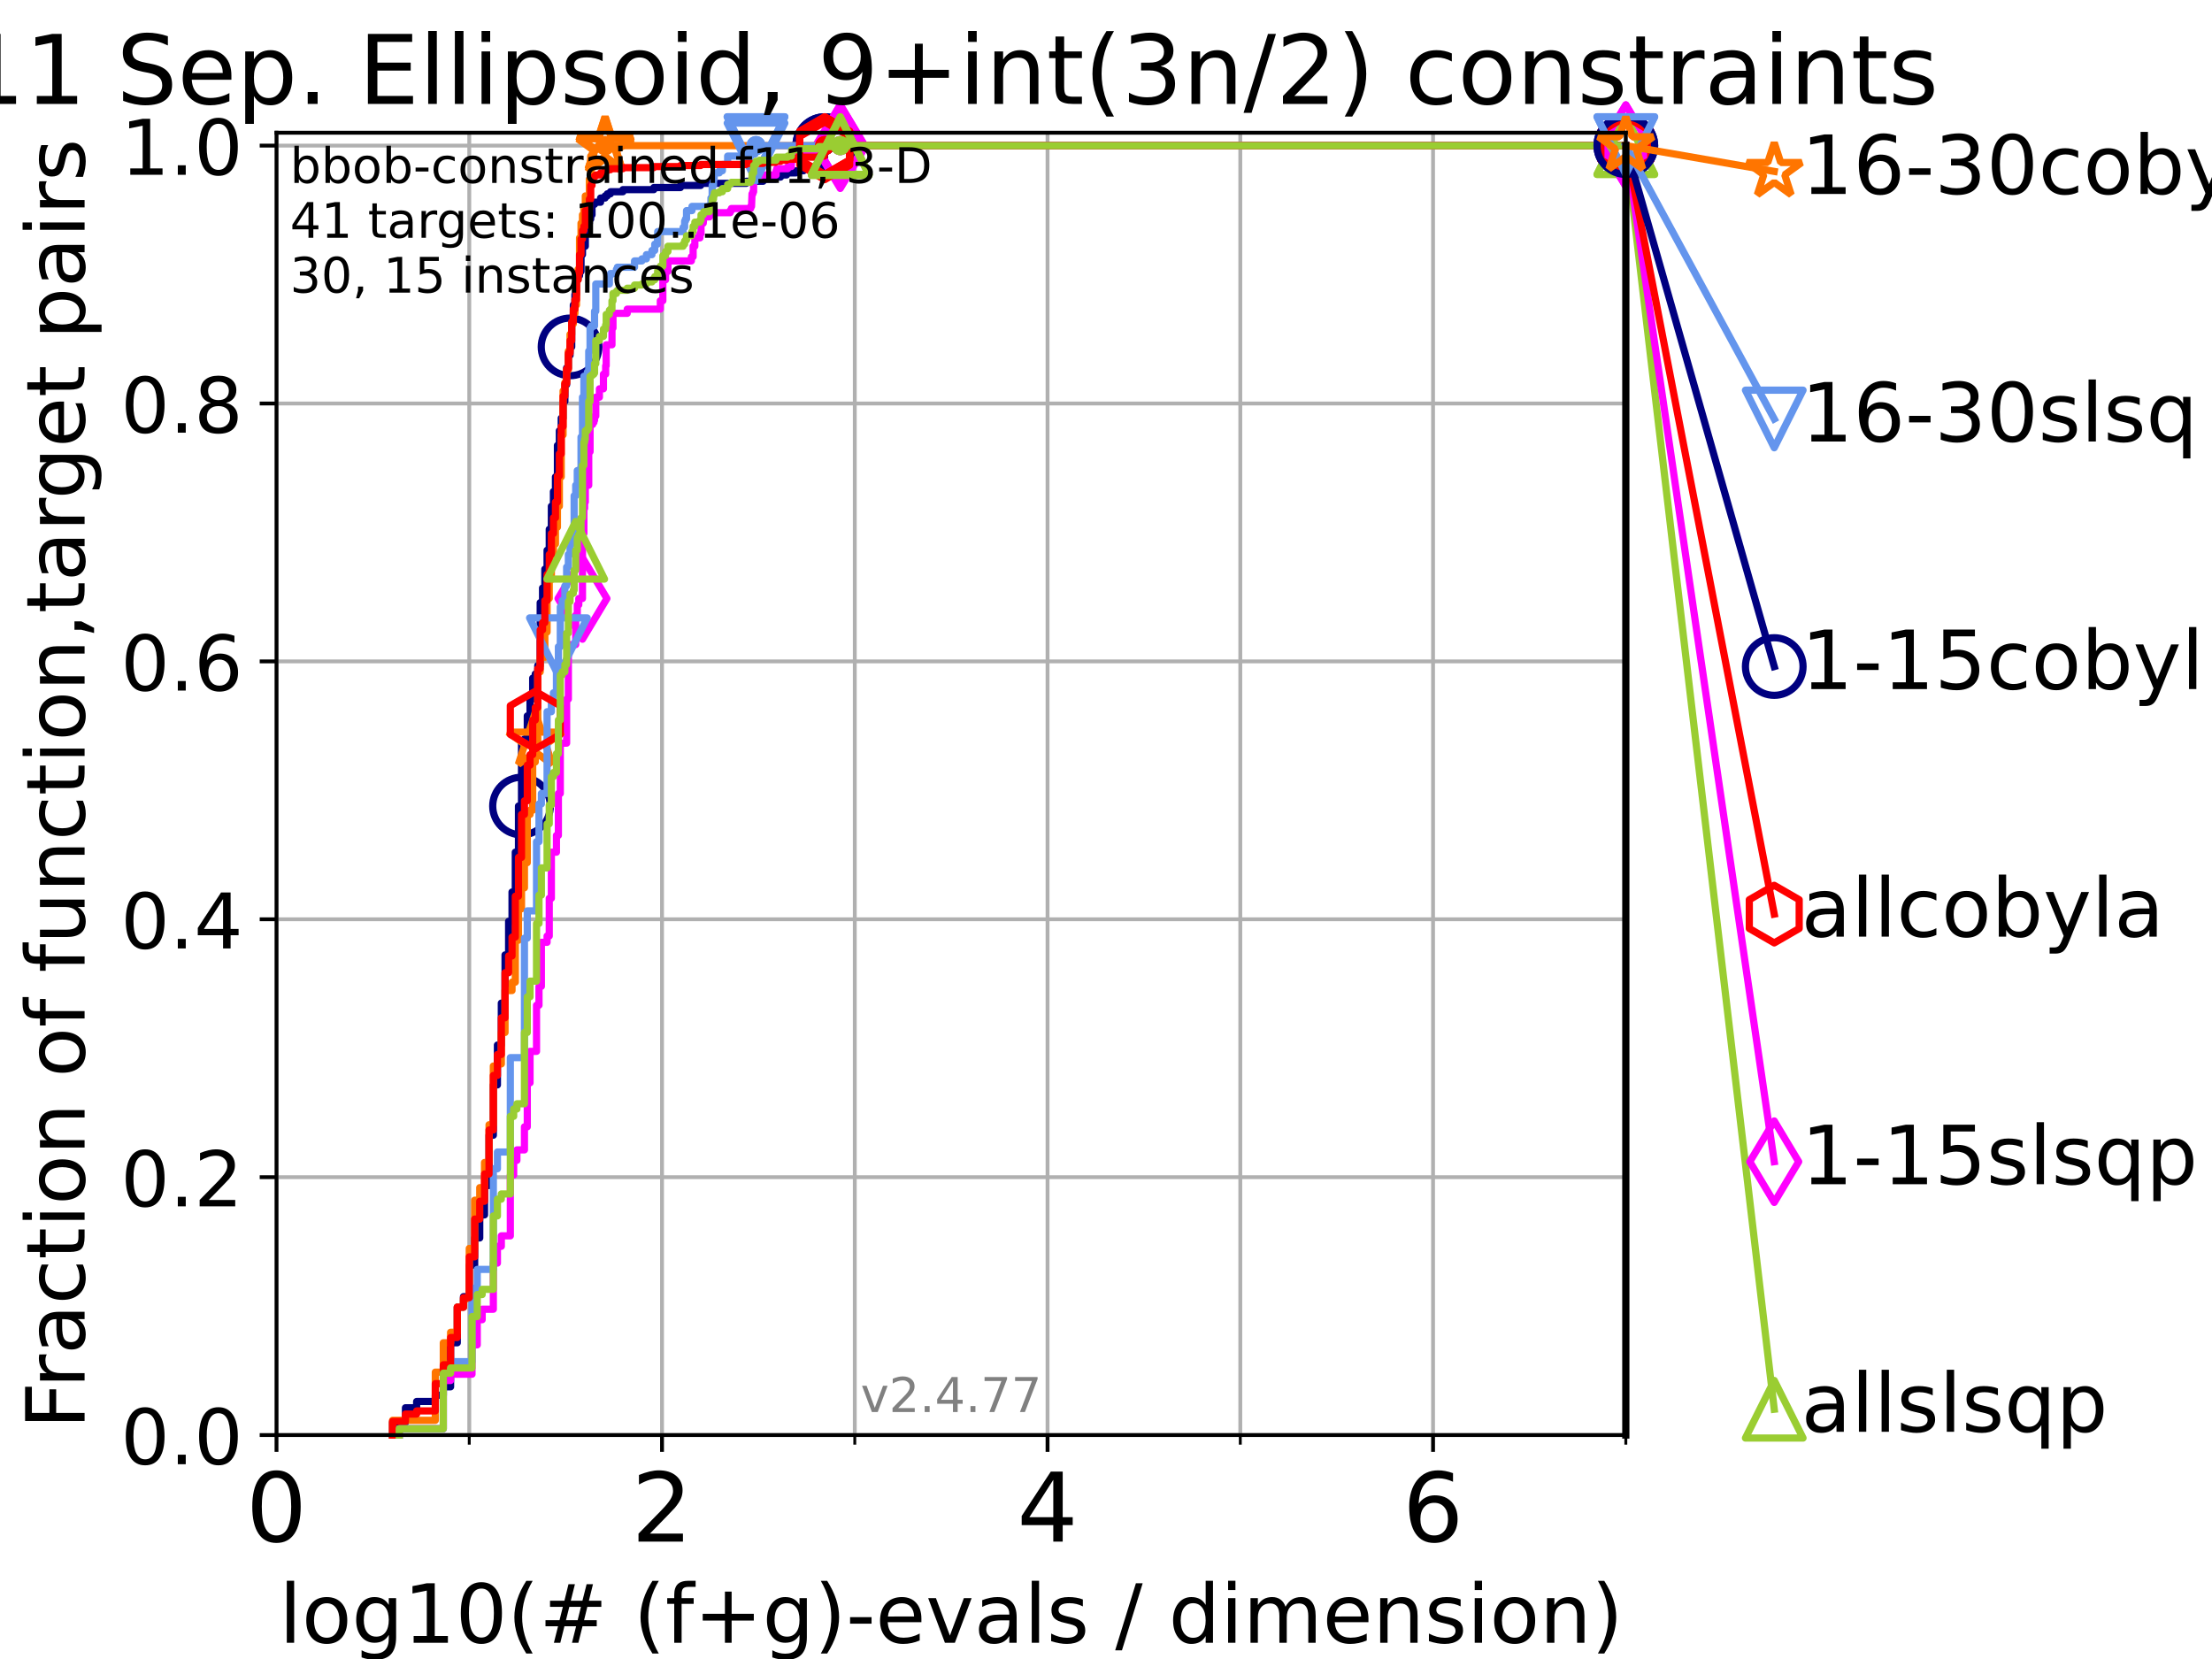 <?xml version="1.0" encoding="utf-8" standalone="no"?>
<!DOCTYPE svg PUBLIC "-//W3C//DTD SVG 1.1//EN"
  "http://www.w3.org/Graphics/SVG/1.1/DTD/svg11.dtd">
<!-- Created with matplotlib (https://matplotlib.org/) -->
<svg height="345.6pt" version="1.1" viewBox="0 0 460.8 345.6" width="460.8pt" xmlns="http://www.w3.org/2000/svg" xmlns:xlink="http://www.w3.org/1999/xlink">
 <defs>
  <style type="text/css">*{stroke-linecap:butt;stroke-linejoin:round;}</style>
 </defs>
 <g id="figure_1">
  <g id="patch_1">
   <path d="M 0 345.6 
L 460.8 345.6 
L 460.8 0 
L 0 0 
z
" style="fill:#ffffff;"/>
  </g>
  <g id="axes_1">
   <g id="patch_2">
    <path d="M 57.6 298.944 
L 338.688 298.944 
L 338.688 27.648 
L 57.6 27.648 
z
" style="fill:#ffffff;"/>
   </g>
   <g id="matplotlib.axis_1">
    <g id="xtick_1">
     <g id="line2d_1">
      <path clip-path="url(#p85b3906641)" d="M 57.6 298.944 
L 57.6 27.648 
" style="fill:none;stroke:#b0b0b0;stroke-linecap:square;stroke-width:0.8;"/>
     </g>
     <g id="line2d_2">
      <defs>
       <path d="M 0 0 
L 0 3.5 
" id="m360a0e1791" style="stroke:#000000;stroke-width:0.8;"/>
      </defs>
      <g>
       <use style="stroke:#000000;stroke-width:0.8;" x="57.6" xlink:href="#m360a0e1791" y="298.944"/>
      </g>
     </g>
     <g id="text_1">
      <!-- 0 -->
      <g transform="translate(51.237 321.141)scale(0.2 -0.2)">
       <defs>
        <path d="M 31.781 66.406 
Q 24.172 66.406 20.328 58.906 
Q 16.5 51.422 16.5 36.375 
Q 16.5 21.391 20.328 13.891 
Q 24.172 6.391 31.781 6.391 
Q 39.453 6.391 43.281 13.891 
Q 47.125 21.391 47.125 36.375 
Q 47.125 51.422 43.281 58.906 
Q 39.453 66.406 31.781 66.406 
z
M 31.781 74.219 
Q 44.047 74.219 50.516 64.516 
Q 56.984 54.828 56.984 36.375 
Q 56.984 17.969 50.516 8.266 
Q 44.047 -1.422 31.781 -1.422 
Q 19.531 -1.422 13.062 8.266 
Q 6.594 17.969 6.594 36.375 
Q 6.594 54.828 13.062 64.516 
Q 19.531 74.219 31.781 74.219 
z
" id="DejaVuSans-48"/>
       </defs>
       <use xlink:href="#DejaVuSans-48"/>
      </g>
     </g>
    </g>
    <g id="xtick_2">
     <g id="line2d_3">
      <path clip-path="url(#p85b3906641)" d="M 137.911 298.944 
L 137.911 27.648 
" style="fill:none;stroke:#b0b0b0;stroke-linecap:square;stroke-width:0.8;"/>
     </g>
     <g id="line2d_4">
      <g>
       <use style="stroke:#000000;stroke-width:0.8;" x="137.911" xlink:href="#m360a0e1791" y="298.944"/>
      </g>
     </g>
     <g id="text_2">
      <!-- 2 -->
      <g transform="translate(131.548 321.141)scale(0.2 -0.2)">
       <defs>
        <path d="M 19.188 8.297 
L 53.609 8.297 
L 53.609 0 
L 7.328 0 
L 7.328 8.297 
Q 12.938 14.109 22.625 23.891 
Q 32.328 33.688 34.812 36.531 
Q 39.547 41.844 41.422 45.531 
Q 43.312 49.219 43.312 52.781 
Q 43.312 58.594 39.234 62.25 
Q 35.156 65.922 28.609 65.922 
Q 23.969 65.922 18.812 64.312 
Q 13.672 62.703 7.812 59.422 
L 7.812 69.391 
Q 13.766 71.781 18.938 73 
Q 24.125 74.219 28.422 74.219 
Q 39.75 74.219 46.484 68.547 
Q 53.219 62.891 53.219 53.422 
Q 53.219 48.922 51.531 44.891 
Q 49.859 40.875 45.406 35.406 
Q 44.188 33.984 37.641 27.219 
Q 31.109 20.453 19.188 8.297 
z
" id="DejaVuSans-50"/>
       </defs>
       <use xlink:href="#DejaVuSans-50"/>
      </g>
     </g>
    </g>
    <g id="xtick_3">
     <g id="line2d_5">
      <path clip-path="url(#p85b3906641)" d="M 218.222 298.944 
L 218.222 27.648 
" style="fill:none;stroke:#b0b0b0;stroke-linecap:square;stroke-width:0.8;"/>
     </g>
     <g id="line2d_6">
      <g>
       <use style="stroke:#000000;stroke-width:0.8;" x="218.222" xlink:href="#m360a0e1791" y="298.944"/>
      </g>
     </g>
     <g id="text_3">
      <!-- 4 -->
      <g transform="translate(211.859 321.141)scale(0.2 -0.2)">
       <defs>
        <path d="M 37.797 64.312 
L 12.891 25.391 
L 37.797 25.391 
z
M 35.203 72.906 
L 47.609 72.906 
L 47.609 25.391 
L 58.016 25.391 
L 58.016 17.188 
L 47.609 17.188 
L 47.609 0 
L 37.797 0 
L 37.797 17.188 
L 4.891 17.188 
L 4.891 26.703 
z
" id="DejaVuSans-52"/>
       </defs>
       <use xlink:href="#DejaVuSans-52"/>
      </g>
     </g>
    </g>
    <g id="xtick_4">
     <g id="line2d_7">
      <path clip-path="url(#p85b3906641)" d="M 298.533 298.944 
L 298.533 27.648 
" style="fill:none;stroke:#b0b0b0;stroke-linecap:square;stroke-width:0.8;"/>
     </g>
     <g id="line2d_8">
      <g>
       <use style="stroke:#000000;stroke-width:0.8;" x="298.533" xlink:href="#m360a0e1791" y="298.944"/>
      </g>
     </g>
     <g id="text_4">
      <!-- 6 -->
      <g transform="translate(292.17 321.141)scale(0.2 -0.2)">
       <defs>
        <path d="M 33.016 40.375 
Q 26.375 40.375 22.484 35.828 
Q 18.609 31.297 18.609 23.391 
Q 18.609 15.531 22.484 10.953 
Q 26.375 6.391 33.016 6.391 
Q 39.656 6.391 43.531 10.953 
Q 47.406 15.531 47.406 23.391 
Q 47.406 31.297 43.531 35.828 
Q 39.656 40.375 33.016 40.375 
z
M 52.594 71.297 
L 52.594 62.312 
Q 48.875 64.062 45.094 64.984 
Q 41.312 65.922 37.594 65.922 
Q 27.828 65.922 22.672 59.328 
Q 17.531 52.734 16.797 39.406 
Q 19.672 43.656 24.016 45.922 
Q 28.375 48.188 33.594 48.188 
Q 44.578 48.188 50.953 41.516 
Q 57.328 34.859 57.328 23.391 
Q 57.328 12.156 50.688 5.359 
Q 44.047 -1.422 33.016 -1.422 
Q 20.359 -1.422 13.672 8.266 
Q 6.984 17.969 6.984 36.375 
Q 6.984 53.656 15.188 63.938 
Q 23.391 74.219 37.203 74.219 
Q 40.922 74.219 44.703 73.484 
Q 48.484 72.75 52.594 71.297 
z
" id="DejaVuSans-54"/>
       </defs>
       <use xlink:href="#DejaVuSans-54"/>
      </g>
     </g>
    </g>
    <g id="xtick_5">
     <g id="line2d_9">
      <path clip-path="url(#p85b3906641)" d="M 97.755 298.944 
L 97.755 27.648 
" style="fill:none;stroke:#b0b0b0;stroke-linecap:square;stroke-width:0.8;"/>
     </g>
     <g id="line2d_10">
      <defs>
       <path d="M 0 0 
L 0 2 
" id="m6d4da99e40" style="stroke:#000000;stroke-width:0.6;"/>
      </defs>
      <g>
       <use style="stroke:#000000;stroke-width:0.6;" x="97.755" xlink:href="#m6d4da99e40" y="298.944"/>
      </g>
     </g>
    </g>
    <g id="xtick_6">
     <g id="line2d_11">
      <path clip-path="url(#p85b3906641)" d="M 178.066 298.944 
L 178.066 27.648 
" style="fill:none;stroke:#b0b0b0;stroke-linecap:square;stroke-width:0.8;"/>
     </g>
     <g id="line2d_12">
      <g>
       <use style="stroke:#000000;stroke-width:0.6;" x="178.066" xlink:href="#m6d4da99e40" y="298.944"/>
      </g>
     </g>
    </g>
    <g id="xtick_7">
     <g id="line2d_13">
      <path clip-path="url(#p85b3906641)" d="M 258.377 298.944 
L 258.377 27.648 
" style="fill:none;stroke:#b0b0b0;stroke-linecap:square;stroke-width:0.8;"/>
     </g>
     <g id="line2d_14">
      <g>
       <use style="stroke:#000000;stroke-width:0.6;" x="258.377" xlink:href="#m6d4da99e40" y="298.944"/>
      </g>
     </g>
    </g>
    <g id="xtick_8">
     <g id="line2d_15">
      <path clip-path="url(#p85b3906641)" d="M 338.688 298.944 
L 338.688 27.648 
" style="fill:none;stroke:#b0b0b0;stroke-linecap:square;stroke-width:0.8;"/>
     </g>
     <g id="line2d_16">
      <g>
       <use style="stroke:#000000;stroke-width:0.6;" x="338.688" xlink:href="#m6d4da99e40" y="298.944"/>
      </g>
     </g>
    </g>
    <g id="text_5">
     <!-- log10(# (f+g)-evals / dimension) -->
     <g transform="translate(58.145 342.218)scale(0.17 -0.17)">
      <defs>
       <path d="M 9.422 75.984 
L 18.406 75.984 
L 18.406 0 
L 9.422 0 
z
" id="DejaVuSans-108"/>
       <path d="M 30.609 48.391 
Q 23.391 48.391 19.188 42.75 
Q 14.984 37.109 14.984 27.297 
Q 14.984 17.484 19.156 11.844 
Q 23.344 6.203 30.609 6.203 
Q 37.797 6.203 41.984 11.859 
Q 46.188 17.531 46.188 27.297 
Q 46.188 37.016 41.984 42.703 
Q 37.797 48.391 30.609 48.391 
z
M 30.609 56 
Q 42.328 56 49.016 48.375 
Q 55.719 40.766 55.719 27.297 
Q 55.719 13.875 49.016 6.219 
Q 42.328 -1.422 30.609 -1.422 
Q 18.844 -1.422 12.172 6.219 
Q 5.516 13.875 5.516 27.297 
Q 5.516 40.766 12.172 48.375 
Q 18.844 56 30.609 56 
z
" id="DejaVuSans-111"/>
       <path d="M 45.406 27.984 
Q 45.406 37.75 41.375 43.109 
Q 37.359 48.484 30.078 48.484 
Q 22.859 48.484 18.828 43.109 
Q 14.797 37.75 14.797 27.984 
Q 14.797 18.266 18.828 12.891 
Q 22.859 7.516 30.078 7.516 
Q 37.359 7.516 41.375 12.891 
Q 45.406 18.266 45.406 27.984 
z
M 54.391 6.781 
Q 54.391 -7.172 48.188 -13.984 
Q 42 -20.797 29.203 -20.797 
Q 24.469 -20.797 20.266 -20.094 
Q 16.062 -19.391 12.109 -17.922 
L 12.109 -9.188 
Q 16.062 -11.328 19.922 -12.344 
Q 23.781 -13.375 27.781 -13.375 
Q 36.625 -13.375 41.016 -8.766 
Q 45.406 -4.156 45.406 5.172 
L 45.406 9.625 
Q 42.625 4.781 38.281 2.391 
Q 33.938 0 27.875 0 
Q 17.828 0 11.672 7.656 
Q 5.516 15.328 5.516 27.984 
Q 5.516 40.672 11.672 48.328 
Q 17.828 56 27.875 56 
Q 33.938 56 38.281 53.609 
Q 42.625 51.219 45.406 46.391 
L 45.406 54.688 
L 54.391 54.688 
z
" id="DejaVuSans-103"/>
       <path d="M 12.406 8.297 
L 28.516 8.297 
L 28.516 63.922 
L 10.984 60.406 
L 10.984 69.391 
L 28.422 72.906 
L 38.281 72.906 
L 38.281 8.297 
L 54.391 8.297 
L 54.391 0 
L 12.406 0 
z
" id="DejaVuSans-49"/>
       <path d="M 31 75.875 
Q 24.469 64.656 21.281 53.656 
Q 18.109 42.672 18.109 31.391 
Q 18.109 20.125 21.312 9.062 
Q 24.516 -2 31 -13.188 
L 23.188 -13.188 
Q 15.875 -1.703 12.234 9.375 
Q 8.594 20.453 8.594 31.391 
Q 8.594 42.281 12.203 53.312 
Q 15.828 64.359 23.188 75.875 
z
" id="DejaVuSans-40"/>
       <path d="M 51.125 44 
L 36.922 44 
L 32.812 27.688 
L 47.125 27.688 
z
M 43.797 71.781 
L 38.719 51.516 
L 52.984 51.516 
L 58.109 71.781 
L 65.922 71.781 
L 60.891 51.516 
L 76.125 51.516 
L 76.125 44 
L 58.984 44 
L 54.984 27.688 
L 70.516 27.688 
L 70.516 20.219 
L 53.078 20.219 
L 48 0 
L 40.188 0 
L 45.219 20.219 
L 30.906 20.219 
L 25.875 0 
L 18.016 0 
L 23.094 20.219 
L 7.719 20.219 
L 7.719 27.688 
L 24.906 27.688 
L 29 44 
L 13.281 44 
L 13.281 51.516 
L 30.906 51.516 
L 35.891 71.781 
z
" id="DejaVuSans-35"/>
       <path id="DejaVuSans-32"/>
       <path d="M 37.109 75.984 
L 37.109 68.5 
L 28.516 68.5 
Q 23.688 68.5 21.797 66.547 
Q 19.922 64.594 19.922 59.516 
L 19.922 54.688 
L 34.719 54.688 
L 34.719 47.703 
L 19.922 47.703 
L 19.922 0 
L 10.891 0 
L 10.891 47.703 
L 2.297 47.703 
L 2.297 54.688 
L 10.891 54.688 
L 10.891 58.5 
Q 10.891 67.625 15.141 71.797 
Q 19.391 75.984 28.609 75.984 
z
" id="DejaVuSans-102"/>
       <path d="M 46 62.703 
L 46 35.5 
L 73.188 35.5 
L 73.188 27.203 
L 46 27.203 
L 46 0 
L 37.797 0 
L 37.797 27.203 
L 10.594 27.203 
L 10.594 35.5 
L 37.797 35.5 
L 37.797 62.703 
z
" id="DejaVuSans-43"/>
       <path d="M 8.016 75.875 
L 15.828 75.875 
Q 23.141 64.359 26.781 53.312 
Q 30.422 42.281 30.422 31.391 
Q 30.422 20.453 26.781 9.375 
Q 23.141 -1.703 15.828 -13.188 
L 8.016 -13.188 
Q 14.5 -2 17.703 9.062 
Q 20.906 20.125 20.906 31.391 
Q 20.906 42.672 17.703 53.656 
Q 14.5 64.656 8.016 75.875 
z
" id="DejaVuSans-41"/>
       <path d="M 4.891 31.391 
L 31.203 31.391 
L 31.203 23.391 
L 4.891 23.391 
z
" id="DejaVuSans-45"/>
       <path d="M 56.203 29.594 
L 56.203 25.203 
L 14.891 25.203 
Q 15.484 15.922 20.484 11.062 
Q 25.484 6.203 34.422 6.203 
Q 39.594 6.203 44.453 7.469 
Q 49.312 8.734 54.109 11.281 
L 54.109 2.781 
Q 49.266 0.734 44.188 -0.344 
Q 39.109 -1.422 33.891 -1.422 
Q 20.797 -1.422 13.156 6.188 
Q 5.516 13.812 5.516 26.812 
Q 5.516 40.234 12.766 48.109 
Q 20.016 56 32.328 56 
Q 43.359 56 49.781 48.891 
Q 56.203 41.797 56.203 29.594 
z
M 47.219 32.234 
Q 47.125 39.594 43.094 43.984 
Q 39.062 48.391 32.422 48.391 
Q 24.906 48.391 20.391 44.141 
Q 15.875 39.891 15.188 32.172 
z
" id="DejaVuSans-101"/>
       <path d="M 2.984 54.688 
L 12.5 54.688 
L 29.594 8.797 
L 46.688 54.688 
L 56.203 54.688 
L 35.688 0 
L 23.484 0 
z
" id="DejaVuSans-118"/>
       <path d="M 34.281 27.484 
Q 23.391 27.484 19.188 25 
Q 14.984 22.516 14.984 16.5 
Q 14.984 11.719 18.141 8.906 
Q 21.297 6.109 26.703 6.109 
Q 34.188 6.109 38.703 11.406 
Q 43.219 16.703 43.219 25.484 
L 43.219 27.484 
z
M 52.203 31.203 
L 52.203 0 
L 43.219 0 
L 43.219 8.297 
Q 40.141 3.328 35.547 0.953 
Q 30.953 -1.422 24.312 -1.422 
Q 15.922 -1.422 10.953 3.297 
Q 6 8.016 6 15.922 
Q 6 25.141 12.172 29.828 
Q 18.359 34.516 30.609 34.516 
L 43.219 34.516 
L 43.219 35.406 
Q 43.219 41.609 39.141 45 
Q 35.062 48.391 27.688 48.391 
Q 23 48.391 18.547 47.266 
Q 14.109 46.141 10.016 43.891 
L 10.016 52.203 
Q 14.938 54.109 19.578 55.047 
Q 24.219 56 28.609 56 
Q 40.484 56 46.344 49.844 
Q 52.203 43.703 52.203 31.203 
z
" id="DejaVuSans-97"/>
       <path d="M 44.281 53.078 
L 44.281 44.578 
Q 40.484 46.531 36.375 47.5 
Q 32.281 48.484 27.875 48.484 
Q 21.188 48.484 17.844 46.438 
Q 14.5 44.391 14.5 40.281 
Q 14.5 37.156 16.891 35.375 
Q 19.281 33.594 26.516 31.984 
L 29.594 31.297 
Q 39.156 29.25 43.188 25.516 
Q 47.219 21.781 47.219 15.094 
Q 47.219 7.469 41.188 3.016 
Q 35.156 -1.422 24.609 -1.422 
Q 20.219 -1.422 15.453 -0.562 
Q 10.688 0.297 5.422 2 
L 5.422 11.281 
Q 10.406 8.688 15.234 7.391 
Q 20.062 6.109 24.812 6.109 
Q 31.156 6.109 34.562 8.281 
Q 37.984 10.453 37.984 14.406 
Q 37.984 18.062 35.516 20.016 
Q 33.062 21.969 24.703 23.781 
L 21.578 24.516 
Q 13.234 26.266 9.516 29.906 
Q 5.812 33.547 5.812 39.891 
Q 5.812 47.609 11.281 51.797 
Q 16.75 56 26.812 56 
Q 31.781 56 36.172 55.266 
Q 40.578 54.547 44.281 53.078 
z
" id="DejaVuSans-115"/>
       <path d="M 25.391 72.906 
L 33.688 72.906 
L 8.297 -9.281 
L 0 -9.281 
z
" id="DejaVuSans-47"/>
       <path d="M 45.406 46.391 
L 45.406 75.984 
L 54.391 75.984 
L 54.391 0 
L 45.406 0 
L 45.406 8.203 
Q 42.578 3.328 38.25 0.953 
Q 33.938 -1.422 27.875 -1.422 
Q 17.969 -1.422 11.734 6.484 
Q 5.516 14.406 5.516 27.297 
Q 5.516 40.188 11.734 48.094 
Q 17.969 56 27.875 56 
Q 33.938 56 38.25 53.625 
Q 42.578 51.266 45.406 46.391 
z
M 14.797 27.297 
Q 14.797 17.391 18.875 11.75 
Q 22.953 6.109 30.078 6.109 
Q 37.203 6.109 41.297 11.75 
Q 45.406 17.391 45.406 27.297 
Q 45.406 37.203 41.297 42.844 
Q 37.203 48.484 30.078 48.484 
Q 22.953 48.484 18.875 42.844 
Q 14.797 37.203 14.797 27.297 
z
" id="DejaVuSans-100"/>
       <path d="M 9.422 54.688 
L 18.406 54.688 
L 18.406 0 
L 9.422 0 
z
M 9.422 75.984 
L 18.406 75.984 
L 18.406 64.594 
L 9.422 64.594 
z
" id="DejaVuSans-105"/>
       <path d="M 52 44.188 
Q 55.375 50.25 60.062 53.125 
Q 64.75 56 71.094 56 
Q 79.641 56 84.281 50.016 
Q 88.922 44.047 88.922 33.016 
L 88.922 0 
L 79.891 0 
L 79.891 32.719 
Q 79.891 40.578 77.094 44.375 
Q 74.312 48.188 68.609 48.188 
Q 61.625 48.188 57.562 43.547 
Q 53.516 38.922 53.516 30.906 
L 53.516 0 
L 44.484 0 
L 44.484 32.719 
Q 44.484 40.625 41.703 44.406 
Q 38.922 48.188 33.109 48.188 
Q 26.219 48.188 22.156 43.531 
Q 18.109 38.875 18.109 30.906 
L 18.109 0 
L 9.078 0 
L 9.078 54.688 
L 18.109 54.688 
L 18.109 46.188 
Q 21.188 51.219 25.484 53.609 
Q 29.781 56 35.688 56 
Q 41.656 56 45.828 52.969 
Q 50 49.953 52 44.188 
z
" id="DejaVuSans-109"/>
       <path d="M 54.891 33.016 
L 54.891 0 
L 45.906 0 
L 45.906 32.719 
Q 45.906 40.484 42.875 44.328 
Q 39.844 48.188 33.797 48.188 
Q 26.516 48.188 22.312 43.547 
Q 18.109 38.922 18.109 30.906 
L 18.109 0 
L 9.078 0 
L 9.078 54.688 
L 18.109 54.688 
L 18.109 46.188 
Q 21.344 51.125 25.703 53.562 
Q 30.078 56 35.797 56 
Q 45.219 56 50.047 50.172 
Q 54.891 44.344 54.891 33.016 
z
" id="DejaVuSans-110"/>
      </defs>
      <use xlink:href="#DejaVuSans-108"/>
      <use x="27.783" xlink:href="#DejaVuSans-111"/>
      <use x="88.965" xlink:href="#DejaVuSans-103"/>
      <use x="152.441" xlink:href="#DejaVuSans-49"/>
      <use x="216.064" xlink:href="#DejaVuSans-48"/>
      <use x="279.688" xlink:href="#DejaVuSans-40"/>
      <use x="318.701" xlink:href="#DejaVuSans-35"/>
      <use x="402.49" xlink:href="#DejaVuSans-32"/>
      <use x="434.277" xlink:href="#DejaVuSans-40"/>
      <use x="473.291" xlink:href="#DejaVuSans-102"/>
      <use x="508.496" xlink:href="#DejaVuSans-43"/>
      <use x="592.285" xlink:href="#DejaVuSans-103"/>
      <use x="655.762" xlink:href="#DejaVuSans-41"/>
      <use x="694.775" xlink:href="#DejaVuSans-45"/>
      <use x="730.859" xlink:href="#DejaVuSans-101"/>
      <use x="792.383" xlink:href="#DejaVuSans-118"/>
      <use x="851.562" xlink:href="#DejaVuSans-97"/>
      <use x="912.842" xlink:href="#DejaVuSans-108"/>
      <use x="940.625" xlink:href="#DejaVuSans-115"/>
      <use x="992.725" xlink:href="#DejaVuSans-32"/>
      <use x="1024.512" xlink:href="#DejaVuSans-47"/>
      <use x="1058.203" xlink:href="#DejaVuSans-32"/>
      <use x="1089.99" xlink:href="#DejaVuSans-100"/>
      <use x="1153.467" xlink:href="#DejaVuSans-105"/>
      <use x="1181.25" xlink:href="#DejaVuSans-109"/>
      <use x="1278.662" xlink:href="#DejaVuSans-101"/>
      <use x="1340.186" xlink:href="#DejaVuSans-110"/>
      <use x="1403.564" xlink:href="#DejaVuSans-115"/>
      <use x="1455.664" xlink:href="#DejaVuSans-105"/>
      <use x="1483.447" xlink:href="#DejaVuSans-111"/>
      <use x="1544.629" xlink:href="#DejaVuSans-110"/>
      <use x="1608.008" xlink:href="#DejaVuSans-41"/>
     </g>
    </g>
   </g>
   <g id="matplotlib.axis_2">
    <g id="ytick_1">
     <g id="line2d_17">
      <path clip-path="url(#p85b3906641)" d="M 57.6 298.944 
L 338.688 298.944 
" style="fill:none;stroke:#b0b0b0;stroke-linecap:square;stroke-width:0.8;"/>
     </g>
     <g id="line2d_18">
      <defs>
       <path d="M 0 0 
L -3.5 0 
" id="m237d818f57" style="stroke:#000000;stroke-width:0.8;"/>
      </defs>
      <g>
       <use style="stroke:#000000;stroke-width:0.8;" x="57.6" xlink:href="#m237d818f57" y="298.944"/>
      </g>
     </g>
     <g id="text_6">
      <!-- 0.0 -->
      <g transform="translate(25.155 305.023)scale(0.16 -0.16)">
       <defs>
        <path d="M 10.688 12.406 
L 21 12.406 
L 21 0 
L 10.688 0 
z
" id="DejaVuSans-46"/>
       </defs>
       <use xlink:href="#DejaVuSans-48"/>
       <use x="63.623" xlink:href="#DejaVuSans-46"/>
       <use x="95.41" xlink:href="#DejaVuSans-48"/>
      </g>
     </g>
    </g>
    <g id="ytick_2">
     <g id="line2d_19">
      <path clip-path="url(#p85b3906641)" d="M 57.6 245.222 
L 338.688 245.222 
" style="fill:none;stroke:#b0b0b0;stroke-linecap:square;stroke-width:0.8;"/>
     </g>
     <g id="line2d_20">
      <g>
       <use style="stroke:#000000;stroke-width:0.8;" x="57.6" xlink:href="#m237d818f57" y="245.222"/>
      </g>
     </g>
     <g id="text_7">
      <!-- 0.2 -->
      <g transform="translate(25.155 251.301)scale(0.16 -0.16)">
       <use xlink:href="#DejaVuSans-48"/>
       <use x="63.623" xlink:href="#DejaVuSans-46"/>
       <use x="95.41" xlink:href="#DejaVuSans-50"/>
      </g>
     </g>
    </g>
    <g id="ytick_3">
     <g id="line2d_21">
      <path clip-path="url(#p85b3906641)" d="M 57.6 191.5 
L 338.688 191.5 
" style="fill:none;stroke:#b0b0b0;stroke-linecap:square;stroke-width:0.8;"/>
     </g>
     <g id="line2d_22">
      <g>
       <use style="stroke:#000000;stroke-width:0.8;" x="57.6" xlink:href="#m237d818f57" y="191.5"/>
      </g>
     </g>
     <g id="text_8">
      <!-- 0.4 -->
      <g transform="translate(25.155 197.579)scale(0.16 -0.16)">
       <use xlink:href="#DejaVuSans-48"/>
       <use x="63.623" xlink:href="#DejaVuSans-46"/>
       <use x="95.41" xlink:href="#DejaVuSans-52"/>
      </g>
     </g>
    </g>
    <g id="ytick_4">
     <g id="line2d_23">
      <path clip-path="url(#p85b3906641)" d="M 57.6 137.778 
L 338.688 137.778 
" style="fill:none;stroke:#b0b0b0;stroke-linecap:square;stroke-width:0.8;"/>
     </g>
     <g id="line2d_24">
      <g>
       <use style="stroke:#000000;stroke-width:0.8;" x="57.6" xlink:href="#m237d818f57" y="137.778"/>
      </g>
     </g>
     <g id="text_9">
      <!-- 0.6 -->
      <g transform="translate(25.155 143.857)scale(0.16 -0.16)">
       <use xlink:href="#DejaVuSans-48"/>
       <use x="63.623" xlink:href="#DejaVuSans-46"/>
       <use x="95.41" xlink:href="#DejaVuSans-54"/>
      </g>
     </g>
    </g>
    <g id="ytick_5">
     <g id="line2d_25">
      <path clip-path="url(#p85b3906641)" d="M 57.6 84.056 
L 338.688 84.056 
" style="fill:none;stroke:#b0b0b0;stroke-linecap:square;stroke-width:0.8;"/>
     </g>
     <g id="line2d_26">
      <g>
       <use style="stroke:#000000;stroke-width:0.8;" x="57.6" xlink:href="#m237d818f57" y="84.056"/>
      </g>
     </g>
     <g id="text_10">
      <!-- 0.8 -->
      <g transform="translate(25.155 90.135)scale(0.16 -0.16)">
       <defs>
        <path d="M 31.781 34.625 
Q 24.75 34.625 20.719 30.859 
Q 16.703 27.094 16.703 20.516 
Q 16.703 13.922 20.719 10.156 
Q 24.75 6.391 31.781 6.391 
Q 38.812 6.391 42.859 10.172 
Q 46.922 13.969 46.922 20.516 
Q 46.922 27.094 42.891 30.859 
Q 38.875 34.625 31.781 34.625 
z
M 21.922 38.812 
Q 15.578 40.375 12.031 44.719 
Q 8.5 49.078 8.5 55.328 
Q 8.5 64.062 14.719 69.141 
Q 20.953 74.219 31.781 74.219 
Q 42.672 74.219 48.875 69.141 
Q 55.078 64.062 55.078 55.328 
Q 55.078 49.078 51.531 44.719 
Q 48 40.375 41.703 38.812 
Q 48.828 37.156 52.797 32.312 
Q 56.781 27.484 56.781 20.516 
Q 56.781 9.906 50.312 4.234 
Q 43.844 -1.422 31.781 -1.422 
Q 19.734 -1.422 13.25 4.234 
Q 6.781 9.906 6.781 20.516 
Q 6.781 27.484 10.781 32.312 
Q 14.797 37.156 21.922 38.812 
z
M 18.312 54.391 
Q 18.312 48.734 21.844 45.562 
Q 25.391 42.391 31.781 42.391 
Q 38.141 42.391 41.719 45.562 
Q 45.312 48.734 45.312 54.391 
Q 45.312 60.062 41.719 63.234 
Q 38.141 66.406 31.781 66.406 
Q 25.391 66.406 21.844 63.234 
Q 18.312 60.062 18.312 54.391 
z
" id="DejaVuSans-56"/>
       </defs>
       <use xlink:href="#DejaVuSans-48"/>
       <use x="63.623" xlink:href="#DejaVuSans-46"/>
       <use x="95.41" xlink:href="#DejaVuSans-56"/>
      </g>
     </g>
    </g>
    <g id="ytick_6">
     <g id="line2d_27">
      <path clip-path="url(#p85b3906641)" d="M 57.6 30.334 
L 338.688 30.334 
" style="fill:none;stroke:#b0b0b0;stroke-linecap:square;stroke-width:0.8;"/>
     </g>
     <g id="line2d_28">
      <g>
       <use style="stroke:#000000;stroke-width:0.8;" x="57.6" xlink:href="#m237d818f57" y="30.334"/>
      </g>
     </g>
     <g id="text_11">
      <!-- 1.0 -->
      <g transform="translate(25.155 36.413)scale(0.16 -0.16)">
       <use xlink:href="#DejaVuSans-49"/>
       <use x="63.623" xlink:href="#DejaVuSans-46"/>
       <use x="95.41" xlink:href="#DejaVuSans-48"/>
      </g>
     </g>
    </g>
    <g id="text_12">
     <!-- Fraction of function,target pairs -->
     <g transform="translate(17.62 297.681)rotate(-90)scale(0.17 -0.17)">
      <defs>
       <path d="M 9.812 72.906 
L 51.703 72.906 
L 51.703 64.594 
L 19.672 64.594 
L 19.672 43.109 
L 48.578 43.109 
L 48.578 34.812 
L 19.672 34.812 
L 19.672 0 
L 9.812 0 
z
" id="DejaVuSans-70"/>
       <path d="M 41.109 46.297 
Q 39.594 47.172 37.812 47.578 
Q 36.031 48 33.891 48 
Q 26.266 48 22.188 43.047 
Q 18.109 38.094 18.109 28.812 
L 18.109 0 
L 9.078 0 
L 9.078 54.688 
L 18.109 54.688 
L 18.109 46.188 
Q 20.953 51.172 25.484 53.578 
Q 30.031 56 36.531 56 
Q 37.453 56 38.578 55.875 
Q 39.703 55.766 41.062 55.516 
z
" id="DejaVuSans-114"/>
       <path d="M 48.781 52.594 
L 48.781 44.188 
Q 44.969 46.297 41.141 47.344 
Q 37.312 48.391 33.406 48.391 
Q 24.656 48.391 19.812 42.844 
Q 14.984 37.312 14.984 27.297 
Q 14.984 17.281 19.812 11.734 
Q 24.656 6.203 33.406 6.203 
Q 37.312 6.203 41.141 7.25 
Q 44.969 8.297 48.781 10.406 
L 48.781 2.094 
Q 45.016 0.344 40.984 -0.531 
Q 36.969 -1.422 32.422 -1.422 
Q 20.062 -1.422 12.781 6.344 
Q 5.516 14.109 5.516 27.297 
Q 5.516 40.672 12.859 48.328 
Q 20.219 56 33.016 56 
Q 37.156 56 41.109 55.141 
Q 45.062 54.297 48.781 52.594 
z
" id="DejaVuSans-99"/>
       <path d="M 18.312 70.219 
L 18.312 54.688 
L 36.812 54.688 
L 36.812 47.703 
L 18.312 47.703 
L 18.312 18.016 
Q 18.312 11.328 20.141 9.422 
Q 21.969 7.516 27.594 7.516 
L 36.812 7.516 
L 36.812 0 
L 27.594 0 
Q 17.188 0 13.234 3.875 
Q 9.281 7.766 9.281 18.016 
L 9.281 47.703 
L 2.688 47.703 
L 2.688 54.688 
L 9.281 54.688 
L 9.281 70.219 
z
" id="DejaVuSans-116"/>
       <path d="M 8.5 21.578 
L 8.5 54.688 
L 17.484 54.688 
L 17.484 21.922 
Q 17.484 14.156 20.5 10.266 
Q 23.531 6.391 29.594 6.391 
Q 36.859 6.391 41.078 11.031 
Q 45.312 15.672 45.312 23.688 
L 45.312 54.688 
L 54.297 54.688 
L 54.297 0 
L 45.312 0 
L 45.312 8.406 
Q 42.047 3.422 37.719 1 
Q 33.406 -1.422 27.688 -1.422 
Q 18.266 -1.422 13.375 4.438 
Q 8.5 10.297 8.5 21.578 
z
M 31.109 56 
z
" id="DejaVuSans-117"/>
       <path d="M 11.719 12.406 
L 22.016 12.406 
L 22.016 4 
L 14.016 -11.625 
L 7.719 -11.625 
L 11.719 4 
z
" id="DejaVuSans-44"/>
       <path d="M 18.109 8.203 
L 18.109 -20.797 
L 9.078 -20.797 
L 9.078 54.688 
L 18.109 54.688 
L 18.109 46.391 
Q 20.953 51.266 25.266 53.625 
Q 29.594 56 35.594 56 
Q 45.562 56 51.781 48.094 
Q 58.016 40.188 58.016 27.297 
Q 58.016 14.406 51.781 6.484 
Q 45.562 -1.422 35.594 -1.422 
Q 29.594 -1.422 25.266 0.953 
Q 20.953 3.328 18.109 8.203 
z
M 48.688 27.297 
Q 48.688 37.203 44.609 42.844 
Q 40.531 48.484 33.406 48.484 
Q 26.266 48.484 22.188 42.844 
Q 18.109 37.203 18.109 27.297 
Q 18.109 17.391 22.188 11.75 
Q 26.266 6.109 33.406 6.109 
Q 40.531 6.109 44.609 11.75 
Q 48.688 17.391 48.688 27.297 
z
" id="DejaVuSans-112"/>
      </defs>
      <use xlink:href="#DejaVuSans-70"/>
      <use x="50.27" xlink:href="#DejaVuSans-114"/>
      <use x="91.383" xlink:href="#DejaVuSans-97"/>
      <use x="152.662" xlink:href="#DejaVuSans-99"/>
      <use x="207.643" xlink:href="#DejaVuSans-116"/>
      <use x="246.852" xlink:href="#DejaVuSans-105"/>
      <use x="274.635" xlink:href="#DejaVuSans-111"/>
      <use x="335.816" xlink:href="#DejaVuSans-110"/>
      <use x="399.195" xlink:href="#DejaVuSans-32"/>
      <use x="430.982" xlink:href="#DejaVuSans-111"/>
      <use x="492.164" xlink:href="#DejaVuSans-102"/>
      <use x="527.369" xlink:href="#DejaVuSans-32"/>
      <use x="559.156" xlink:href="#DejaVuSans-102"/>
      <use x="594.361" xlink:href="#DejaVuSans-117"/>
      <use x="657.74" xlink:href="#DejaVuSans-110"/>
      <use x="721.119" xlink:href="#DejaVuSans-99"/>
      <use x="776.1" xlink:href="#DejaVuSans-116"/>
      <use x="815.309" xlink:href="#DejaVuSans-105"/>
      <use x="843.092" xlink:href="#DejaVuSans-111"/>
      <use x="904.273" xlink:href="#DejaVuSans-110"/>
      <use x="967.652" xlink:href="#DejaVuSans-44"/>
      <use x="999.439" xlink:href="#DejaVuSans-116"/>
      <use x="1038.648" xlink:href="#DejaVuSans-97"/>
      <use x="1099.928" xlink:href="#DejaVuSans-114"/>
      <use x="1139.291" xlink:href="#DejaVuSans-103"/>
      <use x="1202.768" xlink:href="#DejaVuSans-101"/>
      <use x="1264.291" xlink:href="#DejaVuSans-116"/>
      <use x="1303.5" xlink:href="#DejaVuSans-32"/>
      <use x="1335.287" xlink:href="#DejaVuSans-112"/>
      <use x="1398.764" xlink:href="#DejaVuSans-97"/>
      <use x="1460.043" xlink:href="#DejaVuSans-105"/>
      <use x="1487.826" xlink:href="#DejaVuSans-114"/>
      <use x="1528.939" xlink:href="#DejaVuSans-115"/>
     </g>
    </g>
   </g>
   <g id="line2d_29">
    <defs>
     <path d="M 0 1.5 
C 0.398 1.5 0.779 1.342 1.061 1.061 
C 1.342 0.779 1.5 0.398 1.5 0 
C 1.5 -0.398 1.342 -0.779 1.061 -1.061 
C 0.779 -1.342 0.398 -1.5 0 -1.5 
C -0.398 -1.5 -0.779 -1.342 -1.061 -1.061 
C -1.342 -0.779 -1.5 -0.398 -1.5 0 
C -1.5 0.398 -1.342 0.779 -1.061 1.061 
C -0.779 1.342 -0.398 1.5 0 1.5 
z
" id="mbb40ba165b" style="stroke:#000080;"/>
    </defs>
    <g>
     <use style="fill:#000080;stroke:#000080;" x="171.805" xlink:href="#mbb40ba165b" y="30.334"/>
     <use style="fill:#000080;stroke:#000080;" x="171.805" xlink:href="#mbb40ba165b" y="30.334"/>
    </g>
   </g>
   <g id="line2d_30">
    <path d="M 81.776 298.944 
L 81.776 296.323 
L 84.464 296.323 
L 84.464 293.266 
L 86.793 293.266 
L 86.793 291.956 
L 90.684 291.956 
L 90.684 290.645 
L 92.347 290.645 
L 92.347 288.898 
L 93.864 288.898 
L 93.864 279.726 
L 95.26 279.726 
L 95.26 272.301 
L 96.552 272.301 
L 96.552 270.118 
L 97.755 270.118 
L 97.755 263.566 
L 98.881 263.566 
L 98.881 257.888 
L 99.938 257.888 
L 99.938 253.084 
L 100.935 253.084 
L 100.935 246.969 
L 101.878 246.969 
L 101.878 236.487 
L 102.772 236.487 
L 102.772 226.004 
L 103.623 226.004 
L 103.623 217.706 
L 104.435 217.706 
L 104.435 208.971 
L 105.21 208.971 
L 105.21 198.925 
L 105.952 198.925 
L 105.952 191.937 
L 106.664 191.937 
L 106.664 185.822 
L 107.348 185.822 
L 107.348 177.524 
L 108.006 177.524 
L 108.006 167.915 
L 108.64 167.915 
L 108.64 154.375 
L 109.252 154.375 
L 109.252 153.938 
L 109.843 153.938 
L 109.843 149.134 
L 110.415 149.134 
L 110.415 145.64 
L 110.969 145.64 
L 110.969 141.272 
L 111.506 141.272 
L 111.506 140.399 
L 112.026 140.399 
L 112.026 138.652 
L 112.532 138.652 
L 112.532 125.549 
L 113.023 125.549 
L 113.023 122.491 
L 113.501 122.491 
L 113.501 118.56 
L 113.966 118.56 
L 113.966 114.63 
L 114.419 114.63 
L 114.419 110.262 
L 114.86 110.262 
L 114.86 105.458 
L 115.291 105.458 
L 115.291 102.4 
L 115.711 102.4 
L 115.711 99.343 
L 116.122 99.343 
L 116.122 92.791 
L 116.523 92.791 
L 116.523 89.734 
L 116.914 89.734 
L 116.914 87.113 
L 117.298 87.113 
L 117.298 83.619 
L 117.673 83.619 
L 117.673 80.125 
L 118.04 80.125 
L 118.04 76.631 
L 118.4 76.631 
L 118.4 74.011 
L 118.752 74.011 
L 118.752 72.263 
L 119.097 72.263 
L 119.097 66.586 
L 119.436 66.586 
L 119.436 63.528 
L 119.768 63.528 
L 119.768 61.344 
L 120.094 61.344 
L 120.094 58.287 
L 120.414 58.287 
L 120.414 57.413 
L 120.728 57.413 
L 120.728 56.54 
L 121.037 56.54 
L 121.037 53.046 
L 121.34 53.046 
L 121.34 51.299 
L 121.931 51.299 
L 121.931 46.931 
L 122.503 46.931 
L 122.503 46.494 
L 122.782 46.494 
L 122.782 45.621 
L 123.057 45.621 
L 123.057 44.747 
L 123.327 44.747 
L 123.327 42.563 
L 123.856 42.563 
L 123.856 42.127 
L 125.111 42.127 
L 125.111 41.253 
L 126.054 41.253 
L 126.054 40.816 
L 126.507 40.816 
L 126.507 40.38 
L 127.165 40.38 
L 127.165 39.943 
L 129.761 39.943 
L 129.761 39.506 
L 136.202 39.506 
L 136.202 39.069 
L 141.756 39.069 
L 141.756 38.633 
L 145.961 38.633 
L 145.961 38.196 
L 155.446 38.196 
L 155.446 37.759 
L 158.977 37.759 
L 158.977 37.322 
L 161.526 37.322 
L 161.526 36.886 
L 162.602 36.886 
L 162.602 36.449 
L 163.854 36.449 
L 163.854 36.012 
L 165.815 36.012 
L 165.815 35.575 
L 167.385 35.575 
L 167.385 35.139 
L 170.661 35.139 
L 170.661 34.702 
L 171.721 34.702 
L 171.805 30.334 
L 338.688 30.334 
L 338.688 30.334 
" style="fill:none;stroke:#000080;stroke-linecap:square;stroke-width:1.5;"/>
   </g>
   <g id="line2d_31">
    <defs>
     <path d="M 0 6 
C 1.591 6 3.117 5.368 4.243 4.243 
C 5.368 3.117 6 1.591 6 0 
C 6 -1.591 5.368 -3.117 4.243 -4.243 
C 3.117 -5.368 1.591 -6 0 -6 
C -1.591 -6 -3.117 -5.368 -4.243 -4.243 
C -5.368 -3.117 -6 -1.591 -6 0 
C -6 1.591 -5.368 3.117 -4.243 4.243 
C -3.117 5.368 -1.591 6 0 6 
z
" id="m79233d043b" style="stroke:#000080;stroke-width:1.5;"/>
    </defs>
    <g>
     <use style="fill-opacity:0;stroke:#000080;stroke-width:1.5;" x="108.64" xlink:href="#m79233d043b" y="167.915"/>
     <use style="fill-opacity:0;stroke:#000080;stroke-width:1.5;" x="118.752" xlink:href="#m79233d043b" y="72.263"/>
     <use style="fill-opacity:0;stroke:#000080;stroke-width:1.5;" x="171.805" xlink:href="#m79233d043b" y="30.334"/>
     <use style="fill-opacity:0;stroke:#000080;stroke-width:1.5;" x="171.805" xlink:href="#m79233d043b" y="30.334"/>
     <use style="fill-opacity:0;stroke:#000080;stroke-width:1.5;" x="338.688" xlink:href="#m79233d043b" y="30.334"/>
    </g>
   </g>
   <g id="line2d_32">
    <path style="fill:none;stroke:#000080;stroke-linecap:square;stroke-width:1.5;"/>
    <g/>
   </g>
   <g id="line2d_33">
    <defs>
     <path d="M 0 1.5 
C 0.398 1.5 0.779 1.342 1.061 1.061 
C 1.342 0.779 1.5 0.398 1.5 0 
C 1.5 -0.398 1.342 -0.779 1.061 -1.061 
C 0.779 -1.342 0.398 -1.5 0 -1.5 
C -0.398 -1.5 -0.779 -1.342 -1.061 -1.061 
C -1.342 -0.779 -1.5 -0.398 -1.5 0 
C -1.5 0.398 -1.342 0.779 -1.061 1.061 
C -0.779 1.342 -0.398 1.5 0 1.5 
z
" id="mbc361c366d" style="stroke:#ff00ff;"/>
    </defs>
    <g>
     <use style="fill:#ff00ff;stroke:#ff00ff;" x="175.04" xlink:href="#mbc361c366d" y="30.334"/>
     <use style="fill:#ff00ff;stroke:#ff00ff;" x="175.04" xlink:href="#mbc361c366d" y="30.334"/>
    </g>
   </g>
   <g id="line2d_34">
    <path d="M 83.172 298.944 
L 83.172 297.634 
L 92.347 297.634 
L 92.347 287.588 
L 93.864 287.588 
L 93.864 286.278 
L 98.327 286.278 
L 98.327 280.163 
L 99.418 280.163 
L 99.418 274.922 
L 100.444 274.922 
L 100.444 272.738 
L 102.772 272.738 
L 102.772 263.129 
L 103.623 263.129 
L 103.623 259.635 
L 104.435 259.635 
L 104.435 257.451 
L 106.312 257.451 
L 106.312 244.785 
L 107.009 244.785 
L 107.009 241.728 
L 107.68 241.728 
L 107.68 239.544 
L 109.252 239.544 
L 109.252 234.74 
L 109.843 234.74 
L 109.843 225.568 
L 110.415 225.568 
L 110.415 219.016 
L 111.768 219.016 
L 111.768 209.407 
L 112.281 209.407 
L 112.281 205.476 
L 112.779 205.476 
L 112.779 196.304 
L 113.966 196.304 
L 113.966 194.994 
L 114.419 194.994 
L 114.419 187.132 
L 114.86 187.132 
L 114.86 177.524 
L 115.918 177.524 
L 115.918 174.029 
L 116.323 174.029 
L 116.323 165.294 
L 116.72 165.294 
L 116.72 154.812 
L 118.04 154.812 
L 118.04 145.64 
L 118.4 145.64 
L 118.4 135.157 
L 118.752 135.157 
L 118.752 134.284 
L 119.932 134.284 
L 119.932 128.169 
L 120.255 128.169 
L 120.255 125.985 
L 120.572 125.985 
L 120.572 124.675 
L 121.34 124.675 
L 121.34 111.135 
L 121.638 111.135 
L 121.638 105.894 
L 121.785 105.894 
L 121.785 104.584 
L 121.931 104.584 
L 121.931 101.09 
L 122.643 101.09 
L 122.643 94.102 
L 122.92 94.102 
L 122.92 88.424 
L 123.461 88.424 
L 123.461 87.987 
L 123.725 87.987 
L 123.725 87.55 
L 123.856 87.55 
L 123.856 86.677 
L 124.114 86.677 
L 124.114 82.746 
L 124.867 82.746 
L 124.867 80.999 
L 125.706 80.999 
L 125.706 77.941 
L 126.168 77.941 
L 126.168 76.194 
L 126.282 76.194 
L 126.282 71.827 
L 127.485 71.827 
L 127.485 68.333 
L 127.695 68.333 
L 127.695 65.275 
L 130.665 65.275 
L 130.665 64.402 
L 137.559 64.402 
L 137.559 62.655 
L 138.084 62.655 
L 138.084 58.287 
L 138.651 58.287 
L 138.651 56.54 
L 139.145 56.54 
L 139.145 54.356 
L 144.026 54.356 
L 144.026 53.483 
L 144.391 53.483 
L 144.391 51.299 
L 144.748 51.299 
L 144.748 49.552 
L 145.814 49.552 
L 145.814 48.678 
L 146.035 48.678 
L 146.035 46.494 
L 146.503 46.494 
L 146.609 45.184 
L 147.803 45.184 
L 147.803 44.311 
L 152.104 44.311 
L 152.104 43.874 
L 152.36 43.874 
L 152.36 43.437 
L 156.378 43.437 
L 156.378 43 
L 156.559 43 
L 156.658 40.38 
L 156.836 40.38 
L 156.836 39.943 
L 156.992 39.943 
L 156.992 36.886 
L 158.195 36.886 
L 158.195 36.449 
L 161.675 36.449 
L 161.675 35.575 
L 161.809 35.575 
L 161.809 35.139 
L 164.102 35.139 
L 164.102 34.702 
L 164.85 34.702 
L 164.924 32.081 
L 166.471 32.081 
L 166.471 31.644 
L 170.563 31.644 
L 170.563 30.771 
L 175.04 30.771 
L 175.04 30.334 
L 338.688 30.334 
L 338.688 30.334 
" style="fill:none;stroke:#ff00ff;stroke-linecap:square;stroke-width:1.5;"/>
   </g>
   <g id="line2d_35">
    <defs>
     <path d="M -0 8.485 
L 5.091 0 
L 0 -8.485 
L -5.091 -0 
z
" id="ma8abd850f4" style="stroke:#ff00ff;stroke-linejoin:miter;stroke-width:1.5;"/>
    </defs>
    <g>
     <use style="fill-opacity:0;stroke:#ff00ff;stroke-linejoin:miter;stroke-width:1.5;" x="121.34" xlink:href="#ma8abd850f4" y="124.675"/>
     <use style="fill-opacity:0;stroke:#ff00ff;stroke-linejoin:miter;stroke-width:1.5;" x="175.04" xlink:href="#ma8abd850f4" y="30.771"/>
     <use style="fill-opacity:0;stroke:#ff00ff;stroke-linejoin:miter;stroke-width:1.5;" x="175.04" xlink:href="#ma8abd850f4" y="30.334"/>
     <use style="fill-opacity:0;stroke:#ff00ff;stroke-linejoin:miter;stroke-width:1.5;" x="175.04" xlink:href="#ma8abd850f4" y="30.334"/>
     <use style="fill-opacity:0;stroke:#ff00ff;stroke-linejoin:miter;stroke-width:1.5;" x="338.688" xlink:href="#ma8abd850f4" y="30.334"/>
    </g>
   </g>
   <g id="line2d_36">
    <path style="fill:none;stroke:#ff00ff;stroke-linecap:square;stroke-width:1.5;"/>
    <g/>
   </g>
   <g id="line2d_37">
    <defs>
     <path d="M 0 1.5 
C 0.398 1.5 0.779 1.342 1.061 1.061 
C 1.342 0.779 1.5 0.398 1.5 0 
C 1.5 -0.398 1.342 -0.779 1.061 -1.061 
C 0.779 -1.342 0.398 -1.5 0 -1.5 
C -0.398 -1.5 -0.779 -1.342 -1.061 -1.061 
C -1.342 -0.779 -1.5 -0.398 -1.5 0 
C -1.5 0.398 -1.342 0.779 -1.061 1.061 
C -0.779 1.342 -0.398 1.5 0 1.5 
z
" id="m069fc6c55f" style="stroke:#ff7500;"/>
    </defs>
    <g>
     <use style="fill:#ff7500;stroke:#ff7500;" x="126.054" xlink:href="#m069fc6c55f" y="30.334"/>
     <use style="fill:#ff7500;stroke:#ff7500;" x="126.054" xlink:href="#m069fc6c55f" y="30.334"/>
    </g>
   </g>
   <g id="line2d_38">
    <path d="M 81.776 298.944 
L 81.776 295.887 
L 90.684 295.887 
L 90.684 285.841 
L 92.347 285.841 
L 92.347 279.726 
L 93.864 279.726 
L 93.864 277.543 
L 95.26 277.543 
L 95.26 272.301 
L 96.552 272.301 
L 96.552 270.554 
L 97.755 270.554 
L 97.755 260.072 
L 98.881 260.072 
L 98.881 250.026 
L 99.938 250.026 
L 99.938 247.406 
L 100.935 247.406 
L 100.935 242.165 
L 101.878 242.165 
L 101.878 234.303 
L 102.772 234.303 
L 102.772 222.074 
L 103.623 222.074 
L 103.623 221.637 
L 104.435 221.637 
L 104.435 215.085 
L 105.21 215.085 
L 105.21 206.35 
L 106.664 206.35 
L 106.664 204.603 
L 107.348 204.603 
L 107.348 195.868 
L 108.006 195.868 
L 108.006 189.316 
L 108.64 189.316 
L 108.64 184.949 
L 109.252 184.949 
L 109.252 179.707 
L 109.843 179.707 
L 109.843 169.662 
L 110.415 169.662 
L 110.415 168.788 
L 110.969 168.788 
L 110.969 158.743 
L 111.506 158.743 
L 111.506 154.375 
L 112.026 154.375 
L 112.026 139.962 
L 112.532 139.962 
L 112.532 136.905 
L 113.501 136.905 
L 113.501 131.663 
L 113.966 131.663 
L 113.966 124.675 
L 114.419 124.675 
L 114.419 120.744 
L 114.86 120.744 
L 114.86 116.813 
L 115.291 116.813 
L 115.291 113.319 
L 115.711 113.319 
L 115.711 109.825 
L 116.122 109.825 
L 116.122 105.458 
L 116.523 105.458 
L 116.523 99.343 
L 116.914 99.343 
L 116.914 90.608 
L 117.298 90.608 
L 117.298 81.435 
L 117.673 81.435 
L 117.673 79.688 
L 118.04 79.688 
L 118.04 77.068 
L 118.4 77.068 
L 118.4 73.137 
L 118.752 73.137 
L 118.752 69.643 
L 119.097 69.643 
L 119.097 67.459 
L 119.436 67.459 
L 119.436 65.275 
L 119.768 65.275 
L 119.768 63.528 
L 120.094 63.528 
L 120.094 58.287 
L 120.414 58.287 
L 120.414 56.103 
L 120.728 56.103 
L 120.728 49.552 
L 121.037 49.552 
L 121.037 46.494 
L 121.34 46.494 
L 121.34 44.747 
L 121.638 44.747 
L 121.638 43 
L 121.931 43 
L 121.931 40.816 
L 122.782 40.816 
L 122.782 37.322 
L 123.057 37.322 
L 123.057 32.518 
L 123.327 32.518 
L 123.327 32.081 
L 123.594 32.081 
L 123.594 31.208 
L 124.114 31.208 
L 124.114 30.771 
L 126.054 30.771 
L 126.054 30.334 
L 338.688 30.334 
" style="fill:none;stroke:#ff7500;stroke-linecap:square;stroke-width:1.5;"/>
   </g>
   <g id="line2d_39">
    <defs>
     <path d="M 0 -6 
L -1.347 -1.854 
L -5.706 -1.854 
L -2.18 0.708 
L -3.527 4.854 
L -0 2.292 
L 3.527 4.854 
L 2.18 0.708 
L 5.706 -1.854 
L 1.347 -1.854 
z
" id="m9ae2c5fe29" style="stroke:#ff7500;stroke-linejoin:bevel;stroke-width:1.5;"/>
    </defs>
    <g>
     <use style="fill-opacity:0;stroke:#ff7500;stroke-linejoin:bevel;stroke-width:1.5;" x="111.506" xlink:href="#m9ae2c5fe29" y="154.375"/>
     <use style="fill-opacity:0;stroke:#ff7500;stroke-linejoin:bevel;stroke-width:1.5;" x="126.054" xlink:href="#m9ae2c5fe29" y="30.771"/>
     <use style="fill-opacity:0;stroke:#ff7500;stroke-linejoin:bevel;stroke-width:1.5;" x="126.054" xlink:href="#m9ae2c5fe29" y="30.334"/>
     <use style="fill-opacity:0;stroke:#ff7500;stroke-linejoin:bevel;stroke-width:1.5;" x="126.054" xlink:href="#m9ae2c5fe29" y="30.334"/>
     <use style="fill-opacity:0;stroke:#ff7500;stroke-linejoin:bevel;stroke-width:1.5;" x="338.688" xlink:href="#m9ae2c5fe29" y="30.334"/>
    </g>
   </g>
   <g id="line2d_40">
    <path style="fill:none;stroke:#ff7500;stroke-linecap:square;stroke-width:1.5;"/>
    <g/>
   </g>
   <g id="line2d_41">
    <defs>
     <path d="M 0 1.5 
C 0.398 1.5 0.779 1.342 1.061 1.061 
C 1.342 0.779 1.5 0.398 1.5 0 
C 1.5 -0.398 1.342 -0.779 1.061 -1.061 
C 0.779 -1.342 0.398 -1.5 0 -1.5 
C -0.398 -1.5 -0.779 -1.342 -1.061 -1.061 
C -1.342 -0.779 -1.5 -0.398 -1.5 0 
C -1.5 0.398 -1.342 0.779 -1.061 1.061 
C -0.779 1.342 -0.398 1.5 0 1.5 
z
" id="mb8d5269cdc" style="stroke:#6495ed;"/>
    </defs>
    <g>
     <use style="fill:#6495ed;stroke:#6495ed;" x="157.491" xlink:href="#mb8d5269cdc" y="30.334"/>
     <use style="fill:#6495ed;stroke:#6495ed;" x="157.491" xlink:href="#mb8d5269cdc" y="30.334"/>
    </g>
   </g>
   <g id="line2d_42">
    <path d="M 83.172 298.944 
L 83.172 297.634 
L 92.347 297.634 
L 92.347 284.531 
L 93.864 284.531 
L 93.864 283.657 
L 98.327 283.657 
L 98.327 268.371 
L 99.418 268.371 
L 99.418 264.44 
L 102.772 264.44 
L 102.772 243.475 
L 103.623 243.475 
L 103.623 239.981 
L 106.312 239.981 
L 106.312 220.326 
L 109.252 220.326 
L 109.252 195.431 
L 109.843 195.431 
L 109.843 189.753 
L 111.768 189.753 
L 111.768 175.34 
L 112.281 175.34 
L 112.281 167.478 
L 112.779 167.478 
L 112.779 165.294 
L 113.966 165.294 
L 113.966 148.26 
L 114.86 148.26 
L 114.86 146.077 
L 115.291 146.077 
L 115.291 144.33 
L 115.918 144.33 
L 115.918 139.962 
L 116.323 139.962 
L 116.323 134.721 
L 116.72 134.721 
L 116.72 126.422 
L 117.107 126.422 
L 117.107 125.112 
L 117.673 125.112 
L 117.673 122.055 
L 118.04 122.055 
L 118.04 118.124 
L 118.4 118.124 
L 118.4 115.503 
L 118.752 115.503 
L 118.752 113.319 
L 119.097 113.319 
L 119.097 112.883 
L 119.436 112.883 
L 119.436 111.572 
L 119.603 111.572 
L 119.603 103.274 
L 119.932 103.274 
L 119.932 101.09 
L 120.255 101.09 
L 120.255 98.033 
L 120.883 98.033 
L 120.883 97.596 
L 121.037 97.596 
L 121.037 91.044 
L 121.34 91.044 
L 121.34 82.746 
L 121.638 82.746 
L 121.638 78.378 
L 122.362 78.378 
L 122.362 77.505 
L 122.643 77.505 
L 122.643 73.137 
L 122.92 73.137 
L 122.92 68.333 
L 123.193 68.333 
L 123.193 67.896 
L 123.856 67.896 
L 123.856 64.838 
L 124.114 64.838 
L 124.114 59.161 
L 126.948 59.161 
L 126.948 57.413 
L 127.165 57.413 
L 127.165 56.977 
L 128.411 56.977 
L 128.411 56.103 
L 128.611 56.103 
L 128.611 55.666 
L 132.182 55.666 
L 132.182 54.356 
L 133.726 54.356 
L 133.726 53.919 
L 134.661 53.919 
L 134.661 53.046 
L 135.813 53.046 
L 135.813 52.172 
L 136.393 52.172 
L 136.393 50.862 
L 136.955 50.862 
L 137.016 48.241 
L 142.307 48.241 
L 142.307 47.368 
L 142.62 47.368 
L 142.62 46.058 
L 142.797 46.058 
L 142.797 45.621 
L 143.015 45.621 
L 143.015 43.874 
L 144.148 43.874 
L 144.148 43 
L 148.097 43 
L 148.097 41.253 
L 148.354 41.253 
L 148.354 38.633 
L 148.639 38.633 
L 148.639 37.322 
L 148.764 37.322 
L 148.827 36.012 
L 149.853 36.012 
L 149.853 35.575 
L 150.486 35.575 
L 150.486 34.265 
L 151.582 34.265 
L 151.582 32.518 
L 156.499 32.518 
L 156.499 32.081 
L 157.282 32.081 
L 157.282 31.644 
L 157.491 31.644 
L 157.491 30.334 
L 338.688 30.334 
L 338.688 30.334 
" style="fill:none;stroke:#6495ed;stroke-linecap:square;stroke-width:1.5;"/>
   </g>
   <g id="line2d_43">
    <defs>
     <path d="M -0 6 
L 6 -6 
L -6 -6 
z
" id="me4c85aa068" style="stroke:#6495ed;stroke-linejoin:miter;stroke-width:1.5;"/>
    </defs>
    <g>
     <use style="fill-opacity:0;stroke:#6495ed;stroke-linejoin:miter;stroke-width:1.5;" x="116.323" xlink:href="#me4c85aa068" y="134.721"/>
     <use style="fill-opacity:0;stroke:#6495ed;stroke-linejoin:miter;stroke-width:1.5;" x="157.491" xlink:href="#me4c85aa068" y="31.644"/>
     <use style="fill-opacity:0;stroke:#6495ed;stroke-linejoin:miter;stroke-width:1.5;" x="157.491" xlink:href="#me4c85aa068" y="30.334"/>
     <use style="fill-opacity:0;stroke:#6495ed;stroke-linejoin:miter;stroke-width:1.5;" x="157.491" xlink:href="#me4c85aa068" y="30.334"/>
     <use style="fill-opacity:0;stroke:#6495ed;stroke-linejoin:miter;stroke-width:1.5;" x="338.688" xlink:href="#me4c85aa068" y="30.334"/>
    </g>
   </g>
   <g id="line2d_44">
    <path style="fill:none;stroke:#6495ed;stroke-linecap:square;stroke-width:1.5;"/>
    <g/>
   </g>
   <g id="line2d_45">
    <defs>
     <path d="M 0 1.5 
C 0.398 1.5 0.779 1.342 1.061 1.061 
C 1.342 0.779 1.5 0.398 1.5 0 
C 1.5 -0.398 1.342 -0.779 1.061 -1.061 
C 0.779 -1.342 0.398 -1.5 0 -1.5 
C -0.398 -1.5 -0.779 -1.342 -1.061 -1.061 
C -1.342 -0.779 -1.5 -0.398 -1.5 0 
C -1.5 0.398 -1.342 0.779 -1.061 1.061 
C -0.779 1.342 -0.398 1.5 0 1.5 
z
" id="mf54263636b" style="stroke:#ff0000;"/>
    </defs>
    <g>
     <use style="fill:#ff0000;stroke:#ff0000;" x="171.805" xlink:href="#mf54263636b" y="30.334"/>
     <use style="fill:#ff0000;stroke:#ff0000;" x="171.805" xlink:href="#mf54263636b" y="30.334"/>
    </g>
   </g>
   <g id="line2d_46">
    <path d="M 81.776 298.944 
L 81.776 296.105 
L 84.464 296.105 
L 84.464 294.576 
L 86.793 294.576 
L 86.793 293.921 
L 90.684 293.921 
L 90.684 288.243 
L 92.347 288.243 
L 92.347 284.312 
L 93.864 284.312 
L 93.864 278.634 
L 95.26 278.634 
L 95.26 272.301 
L 96.552 272.301 
L 96.552 270.336 
L 97.755 270.336 
L 97.755 261.819 
L 98.881 261.819 
L 98.881 253.957 
L 99.938 253.957 
L 99.938 250.245 
L 100.935 250.245 
L 100.935 244.567 
L 101.878 244.567 
L 101.878 235.395 
L 102.772 235.395 
L 102.772 224.039 
L 103.623 224.039 
L 103.623 219.671 
L 104.435 219.671 
L 104.435 212.028 
L 105.21 212.028 
L 105.21 202.638 
L 105.952 202.638 
L 105.952 199.143 
L 106.664 199.143 
L 106.664 195.213 
L 107.348 195.213 
L 107.348 186.696 
L 108.006 186.696 
L 108.006 178.615 
L 108.64 178.615 
L 108.64 169.662 
L 109.252 169.662 
L 109.252 166.823 
L 109.843 166.823 
L 109.843 159.398 
L 110.415 159.398 
L 110.415 157.214 
L 110.969 157.214 
L 110.969 150.007 
L 111.506 150.007 
L 111.506 147.387 
L 112.026 147.387 
L 112.026 139.307 
L 112.532 139.307 
L 112.532 131.227 
L 113.023 131.227 
L 113.023 129.698 
L 113.501 129.698 
L 113.501 125.112 
L 113.966 125.112 
L 113.966 119.652 
L 114.419 119.652 
L 114.419 115.503 
L 114.86 115.503 
L 114.86 111.135 
L 115.291 111.135 
L 115.291 107.86 
L 115.711 107.86 
L 115.711 104.584 
L 116.122 104.584 
L 116.122 99.124 
L 116.523 99.124 
L 116.523 94.538 
L 116.914 94.538 
L 116.914 88.86 
L 117.298 88.86 
L 117.298 82.527 
L 117.673 82.527 
L 117.673 79.907 
L 118.04 79.907 
L 118.04 76.849 
L 118.4 76.849 
L 118.4 73.574 
L 118.752 73.574 
L 118.752 70.953 
L 119.097 70.953 
L 119.097 67.022 
L 119.436 67.022 
L 119.436 64.402 
L 119.768 64.402 
L 119.768 62.436 
L 120.094 62.436 
L 120.094 58.287 
L 120.414 58.287 
L 120.414 56.758 
L 120.728 56.758 
L 120.728 53.046 
L 121.037 53.046 
L 121.037 49.77 
L 121.34 49.77 
L 121.34 48.023 
L 121.638 48.023 
L 121.638 47.15 
L 121.931 47.15 
L 121.931 43.874 
L 122.503 43.874 
L 122.503 43.655 
L 122.782 43.655 
L 122.782 41.472 
L 123.057 41.472 
L 123.057 38.633 
L 123.327 38.633 
L 123.327 37.322 
L 123.594 37.322 
L 123.594 36.886 
L 123.856 36.886 
L 123.856 36.667 
L 124.114 36.667 
L 124.114 36.449 
L 125.111 36.449 
L 125.111 36.012 
L 126.054 36.012 
L 126.054 35.575 
L 126.507 35.575 
L 126.507 35.357 
L 127.165 35.357 
L 127.165 35.139 
L 129.761 35.139 
L 129.761 34.92 
L 136.202 34.92 
L 136.202 34.702 
L 141.756 34.702 
L 141.756 34.483 
L 145.961 34.483 
L 145.961 34.265 
L 155.446 34.265 
L 155.446 34.047 
L 158.977 34.047 
L 158.977 33.828 
L 161.526 33.828 
L 161.526 33.61 
L 162.602 33.61 
L 162.602 33.391 
L 163.854 33.391 
L 163.854 33.173 
L 165.815 33.173 
L 165.815 32.955 
L 167.385 32.955 
L 167.385 32.736 
L 170.661 32.736 
L 170.661 32.518 
L 171.721 32.518 
L 171.805 30.334 
L 338.688 30.334 
L 338.688 30.334 
" style="fill:none;stroke:#ff0000;stroke-linecap:square;stroke-width:1.5;"/>
   </g>
   <g id="line2d_47">
    <defs>
     <path d="M 0 -6 
L -5.196 -3 
L -5.196 3 
L -0 6 
L 5.196 3 
L 5.196 -3 
z
" id="mc396bc8770" style="stroke:#ff0000;stroke-linejoin:miter;stroke-width:1.5;"/>
    </defs>
    <g>
     <use style="fill-opacity:0;stroke:#ff0000;stroke-linejoin:miter;stroke-width:1.5;" x="111.506" xlink:href="#mc396bc8770" y="150.007"/>
     <use style="fill-opacity:0;stroke:#ff0000;stroke-linejoin:miter;stroke-width:1.5;" x="171.805" xlink:href="#mc396bc8770" y="31.426"/>
     <use style="fill-opacity:0;stroke:#ff0000;stroke-linejoin:miter;stroke-width:1.5;" x="171.805" xlink:href="#mc396bc8770" y="30.334"/>
     <use style="fill-opacity:0;stroke:#ff0000;stroke-linejoin:miter;stroke-width:1.5;" x="171.805" xlink:href="#mc396bc8770" y="30.334"/>
     <use style="fill-opacity:0;stroke:#ff0000;stroke-linejoin:miter;stroke-width:1.5;" x="338.688" xlink:href="#mc396bc8770" y="30.334"/>
    </g>
   </g>
   <g id="line2d_48">
    <path style="fill:none;stroke:#ff0000;stroke-linecap:square;stroke-width:1.5;"/>
    <g/>
   </g>
   <g id="line2d_49">
    <defs>
     <path d="M 0 1.5 
C 0.398 1.5 0.779 1.342 1.061 1.061 
C 1.342 0.779 1.5 0.398 1.5 0 
C 1.5 -0.398 1.342 -0.779 1.061 -1.061 
C 0.779 -1.342 0.398 -1.5 0 -1.5 
C -0.398 -1.5 -0.779 -1.342 -1.061 -1.061 
C -1.342 -0.779 -1.5 -0.398 -1.5 0 
C -1.5 0.398 -1.342 0.779 -1.061 1.061 
C -0.779 1.342 -0.398 1.5 0 1.5 
z
" id="m5d5f669060" style="stroke:#9acd32;"/>
    </defs>
    <g>
     <use style="fill:#9acd32;stroke:#9acd32;" x="175.04" xlink:href="#m5d5f669060" y="30.334"/>
     <use style="fill:#9acd32;stroke:#9acd32;" x="175.04" xlink:href="#m5d5f669060" y="30.334"/>
    </g>
   </g>
   <g id="line2d_50">
    <path d="M 83.172 298.944 
L 83.172 297.634 
L 92.347 297.634 
L 92.347 286.059 
L 93.864 286.059 
L 93.864 284.968 
L 98.327 284.968 
L 98.327 274.267 
L 99.418 274.267 
L 99.418 269.681 
L 100.444 269.681 
L 100.444 268.589 
L 102.772 268.589 
L 102.772 253.302 
L 103.623 253.302 
L 103.623 249.808 
L 104.435 249.808 
L 104.435 248.716 
L 106.312 248.716 
L 106.312 232.556 
L 107.009 232.556 
L 107.009 231.027 
L 107.68 231.027 
L 107.68 229.935 
L 109.252 229.935 
L 109.252 215.085 
L 109.843 215.085 
L 109.843 207.66 
L 110.415 207.66 
L 110.415 204.385 
L 111.768 204.385 
L 111.768 192.374 
L 112.281 192.374 
L 112.281 186.477 
L 112.779 186.477 
L 112.779 180.799 
L 113.966 180.799 
L 113.966 171.627 
L 114.419 171.627 
L 114.419 167.696 
L 114.86 167.696 
L 114.86 161.8 
L 115.291 161.8 
L 115.291 160.927 
L 115.918 160.927 
L 115.918 156.996 
L 116.323 156.996 
L 116.323 150.007 
L 116.72 150.007 
L 116.72 140.617 
L 117.107 140.617 
L 117.107 139.962 
L 117.673 139.962 
L 117.673 138.433 
L 118.04 138.433 
L 118.04 131.882 
L 118.4 131.882 
L 118.4 125.33 
L 118.752 125.33 
L 118.752 123.802 
L 119.097 123.802 
L 119.097 123.583 
L 119.436 123.583 
L 119.436 122.928 
L 119.603 122.928 
L 119.603 118.779 
L 119.932 118.779 
L 119.932 114.63 
L 120.255 114.63 
L 120.255 112.009 
L 120.572 112.009 
L 120.572 111.354 
L 120.883 111.354 
L 120.883 111.135 
L 121.037 111.135 
L 121.037 107.86 
L 121.34 107.86 
L 121.34 96.941 
L 121.638 96.941 
L 121.638 92.136 
L 121.785 92.136 
L 121.785 91.481 
L 121.931 91.481 
L 121.931 89.734 
L 122.362 89.734 
L 122.362 89.297 
L 122.643 89.297 
L 122.643 83.619 
L 122.92 83.619 
L 122.92 78.378 
L 123.193 78.378 
L 123.193 78.16 
L 123.461 78.16 
L 123.461 77.941 
L 123.725 77.941 
L 123.725 77.723 
L 123.856 77.723 
L 123.856 75.758 
L 124.114 75.758 
L 124.114 70.953 
L 124.867 70.953 
L 124.867 70.08 
L 125.706 70.08 
L 125.706 68.551 
L 126.168 68.551 
L 126.168 67.677 
L 126.282 67.677 
L 126.282 65.494 
L 126.948 65.494 
L 126.948 64.62 
L 127.165 64.62 
L 127.165 64.402 
L 127.485 64.402 
L 127.485 62.655 
L 127.695 62.655 
L 127.695 61.126 
L 128.411 61.126 
L 128.411 60.689 
L 128.611 60.689 
L 128.611 60.471 
L 130.665 60.471 
L 130.665 60.034 
L 132.182 60.034 
L 132.182 59.379 
L 133.726 59.379 
L 133.726 59.161 
L 134.661 59.161 
L 134.661 58.724 
L 135.813 58.724 
L 135.813 58.287 
L 136.393 58.287 
L 136.393 57.632 
L 136.955 57.632 
L 137.016 56.322 
L 137.559 56.322 
L 137.559 55.448 
L 138.084 55.448 
L 138.084 53.264 
L 138.651 53.264 
L 138.651 52.391 
L 139.145 52.391 
L 139.145 51.299 
L 142.307 51.299 
L 142.307 50.862 
L 142.62 50.862 
L 142.62 50.207 
L 142.797 50.207 
L 142.797 49.988 
L 143.015 49.988 
L 143.015 49.115 
L 144.026 49.115 
L 144.026 48.678 
L 144.148 48.678 
L 144.148 48.241 
L 144.391 48.241 
L 144.391 47.15 
L 144.748 47.15 
L 144.748 46.276 
L 145.814 46.276 
L 145.814 45.839 
L 146.035 45.839 
L 146.035 44.747 
L 146.503 44.747 
L 146.609 44.092 
L 147.803 44.092 
L 147.803 43.655 
L 148.097 43.655 
L 148.097 42.782 
L 148.354 42.782 
L 148.354 41.472 
L 148.639 41.472 
L 148.639 40.816 
L 148.764 40.816 
L 148.827 40.161 
L 149.853 40.161 
L 149.853 39.943 
L 150.486 39.943 
L 150.486 39.288 
L 151.582 39.288 
L 151.582 38.414 
L 152.104 38.414 
L 152.104 38.196 
L 152.36 38.196 
L 152.36 37.977 
L 156.378 37.977 
L 156.378 37.759 
L 156.499 37.759 
L 156.559 37.322 
L 156.658 37.322 
L 156.658 36.23 
L 156.836 36.23 
L 156.836 36.012 
L 156.992 36.012 
L 156.992 34.483 
L 157.282 34.483 
L 157.282 34.265 
L 157.491 34.265 
L 157.491 33.61 
L 158.195 33.61 
L 158.195 33.391 
L 161.675 33.391 
L 161.675 32.955 
L 161.809 32.955 
L 161.809 32.736 
L 164.102 32.736 
L 164.102 32.518 
L 164.85 32.518 
L 164.924 31.208 
L 166.471 31.208 
L 166.471 30.989 
L 170.563 30.989 
L 170.563 30.552 
L 175.04 30.552 
L 175.04 30.334 
L 338.688 30.334 
L 338.688 30.334 
" style="fill:none;stroke:#9acd32;stroke-linecap:square;stroke-width:1.5;"/>
   </g>
   <g id="line2d_51">
    <defs>
     <path d="M 0 -6 
L -6 6 
L 6 6 
z
" id="m8705cc08cc" style="stroke:#9acd32;stroke-linejoin:miter;stroke-width:1.5;"/>
    </defs>
    <g>
     <use style="fill-opacity:0;stroke:#9acd32;stroke-linejoin:miter;stroke-width:1.5;" x="119.932" xlink:href="#m8705cc08cc" y="114.63"/>
     <use style="fill-opacity:0;stroke:#9acd32;stroke-linejoin:miter;stroke-width:1.5;" x="175.04" xlink:href="#m8705cc08cc" y="30.552"/>
     <use style="fill-opacity:0;stroke:#9acd32;stroke-linejoin:miter;stroke-width:1.5;" x="175.04" xlink:href="#m8705cc08cc" y="30.334"/>
     <use style="fill-opacity:0;stroke:#9acd32;stroke-linejoin:miter;stroke-width:1.5;" x="175.04" xlink:href="#m8705cc08cc" y="30.334"/>
     <use style="fill-opacity:0;stroke:#9acd32;stroke-linejoin:miter;stroke-width:1.5;" x="338.688" xlink:href="#m8705cc08cc" y="30.334"/>
    </g>
   </g>
   <g id="line2d_52">
    <path style="fill:none;stroke:#9acd32;stroke-linecap:square;stroke-width:1.5;"/>
    <g/>
   </g>
   <g id="line2d_53">
    <path d="M 338.688 30.334 
L 369.608 293.572 
" style="fill:none;stroke:#9acd32;stroke-linecap:square;stroke-width:1.5;"/>
    <g>
     <use style="fill-opacity:0;stroke:#9acd32;stroke-linejoin:miter;stroke-width:1.5;" x="338.688" xlink:href="#m8705cc08cc" y="30.334"/>
     <use style="fill-opacity:0;stroke:#9acd32;stroke-linejoin:miter;stroke-width:1.5;" x="369.608" xlink:href="#m8705cc08cc" y="293.572"/>
    </g>
   </g>
   <g id="line2d_54">
    <path d="M 338.688 30.334 
L 369.608 241.999 
" style="fill:none;stroke:#ff00ff;stroke-linecap:square;stroke-width:1.5;"/>
    <g>
     <use style="fill-opacity:0;stroke:#ff00ff;stroke-linejoin:miter;stroke-width:1.5;" x="338.688" xlink:href="#ma8abd850f4" y="30.334"/>
     <use style="fill-opacity:0;stroke:#ff00ff;stroke-linejoin:miter;stroke-width:1.5;" x="369.608" xlink:href="#ma8abd850f4" y="241.999"/>
    </g>
   </g>
   <g id="line2d_55">
    <path d="M 338.688 30.334 
L 369.608 190.426 
" style="fill:none;stroke:#ff0000;stroke-linecap:square;stroke-width:1.5;"/>
    <g>
     <use style="fill-opacity:0;stroke:#ff0000;stroke-linejoin:miter;stroke-width:1.5;" x="338.688" xlink:href="#mc396bc8770" y="30.334"/>
     <use style="fill-opacity:0;stroke:#ff0000;stroke-linejoin:miter;stroke-width:1.5;" x="369.608" xlink:href="#mc396bc8770" y="190.426"/>
    </g>
   </g>
   <g id="line2d_56">
    <path d="M 338.688 30.334 
L 369.608 138.852 
" style="fill:none;stroke:#000080;stroke-linecap:square;stroke-width:1.5;"/>
    <g>
     <use style="fill-opacity:0;stroke:#000080;stroke-width:1.5;" x="338.688" xlink:href="#m79233d043b" y="30.334"/>
     <use style="fill-opacity:0;stroke:#000080;stroke-width:1.5;" x="369.608" xlink:href="#m79233d043b" y="138.852"/>
    </g>
   </g>
   <g id="line2d_57">
    <path d="M 338.688 30.334 
L 369.608 87.279 
" style="fill:none;stroke:#6495ed;stroke-linecap:square;stroke-width:1.5;"/>
    <g>
     <use style="fill-opacity:0;stroke:#6495ed;stroke-linejoin:miter;stroke-width:1.5;" x="338.688" xlink:href="#me4c85aa068" y="30.334"/>
     <use style="fill-opacity:0;stroke:#6495ed;stroke-linejoin:miter;stroke-width:1.5;" x="369.608" xlink:href="#me4c85aa068" y="87.279"/>
    </g>
   </g>
   <g id="line2d_58">
    <path d="M 338.688 30.334 
L 369.608 35.706 
" style="fill:none;stroke:#ff7500;stroke-linecap:square;stroke-width:1.5;"/>
    <g>
     <use style="fill-opacity:0;stroke:#ff7500;stroke-linejoin:bevel;stroke-width:1.5;" x="338.688" xlink:href="#m9ae2c5fe29" y="30.334"/>
     <use style="fill-opacity:0;stroke:#ff7500;stroke-linejoin:bevel;stroke-width:1.5;" x="369.608" xlink:href="#m9ae2c5fe29" y="35.706"/>
    </g>
   </g>
   <g id="line2d_59">
    <path d="M 338.688 298.944 
L 338.688 30.334 
" style="fill:none;stroke:#000000;stroke-linecap:square;stroke-width:1.5;"/>
   </g>
   <g id="patch_3">
    <path d="M 57.6 298.944 
L 57.6 27.648 
" style="fill:none;stroke:#000000;stroke-linecap:square;stroke-linejoin:miter;stroke-width:0.8;"/>
   </g>
   <g id="patch_4">
    <path d="M 338.688 298.944 
L 338.688 27.648 
" style="fill:none;stroke:#000000;stroke-linecap:square;stroke-linejoin:miter;stroke-width:0.8;"/>
   </g>
   <g id="patch_5">
    <path d="M 57.6 298.944 
L 338.688 298.944 
" style="fill:none;stroke:#000000;stroke-linecap:square;stroke-linejoin:miter;stroke-width:0.8;"/>
   </g>
   <g id="patch_6">
    <path d="M 57.6 27.648 
L 338.688 27.648 
" style="fill:none;stroke:#000000;stroke-linecap:square;stroke-linejoin:miter;stroke-width:0.8;"/>
   </g>
   <g id="text_13">
    <!-- allslsqp -->
    <g transform="translate(375.229 298.263)scale(0.17 -0.17)">
     <defs>
      <path d="M 14.797 27.297 
Q 14.797 17.391 18.875 11.75 
Q 22.953 6.109 30.078 6.109 
Q 37.203 6.109 41.297 11.75 
Q 45.406 17.391 45.406 27.297 
Q 45.406 37.203 41.297 42.844 
Q 37.203 48.484 30.078 48.484 
Q 22.953 48.484 18.875 42.844 
Q 14.797 37.203 14.797 27.297 
z
M 45.406 8.203 
Q 42.578 3.328 38.25 0.953 
Q 33.938 -1.422 27.875 -1.422 
Q 17.969 -1.422 11.734 6.484 
Q 5.516 14.406 5.516 27.297 
Q 5.516 40.188 11.734 48.094 
Q 17.969 56 27.875 56 
Q 33.938 56 38.25 53.625 
Q 42.578 51.266 45.406 46.391 
L 45.406 54.688 
L 54.391 54.688 
L 54.391 -20.797 
L 45.406 -20.797 
z
" id="DejaVuSans-113"/>
     </defs>
     <use xlink:href="#DejaVuSans-97"/>
     <use x="61.279" xlink:href="#DejaVuSans-108"/>
     <use x="89.062" xlink:href="#DejaVuSans-108"/>
     <use x="116.846" xlink:href="#DejaVuSans-115"/>
     <use x="168.945" xlink:href="#DejaVuSans-108"/>
     <use x="196.729" xlink:href="#DejaVuSans-115"/>
     <use x="248.828" xlink:href="#DejaVuSans-113"/>
     <use x="312.305" xlink:href="#DejaVuSans-112"/>
    </g>
   </g>
   <g id="text_14">
    <!-- 1-15slsqp -->
    <g transform="translate(375.229 246.69)scale(0.17 -0.17)">
     <defs>
      <path d="M 10.797 72.906 
L 49.516 72.906 
L 49.516 64.594 
L 19.828 64.594 
L 19.828 46.734 
Q 21.969 47.469 24.109 47.828 
Q 26.266 48.188 28.422 48.188 
Q 40.625 48.188 47.75 41.5 
Q 54.891 34.812 54.891 23.391 
Q 54.891 11.625 47.562 5.094 
Q 40.234 -1.422 26.906 -1.422 
Q 22.312 -1.422 17.547 -0.641 
Q 12.797 0.141 7.719 1.703 
L 7.719 11.625 
Q 12.109 9.234 16.797 8.062 
Q 21.484 6.891 26.703 6.891 
Q 35.156 6.891 40.078 11.328 
Q 45.016 15.766 45.016 23.391 
Q 45.016 31 40.078 35.438 
Q 35.156 39.891 26.703 39.891 
Q 22.75 39.891 18.812 39.016 
Q 14.891 38.141 10.797 36.281 
z
" id="DejaVuSans-53"/>
     </defs>
     <use xlink:href="#DejaVuSans-49"/>
     <use x="63.623" xlink:href="#DejaVuSans-45"/>
     <use x="99.707" xlink:href="#DejaVuSans-49"/>
     <use x="163.33" xlink:href="#DejaVuSans-53"/>
     <use x="226.953" xlink:href="#DejaVuSans-115"/>
     <use x="279.053" xlink:href="#DejaVuSans-108"/>
     <use x="306.836" xlink:href="#DejaVuSans-115"/>
     <use x="358.936" xlink:href="#DejaVuSans-113"/>
     <use x="422.412" xlink:href="#DejaVuSans-112"/>
    </g>
   </g>
   <g id="text_15">
    <!-- allcobyla -->
    <g transform="translate(375.229 195.117)scale(0.17 -0.17)">
     <defs>
      <path d="M 48.688 27.297 
Q 48.688 37.203 44.609 42.844 
Q 40.531 48.484 33.406 48.484 
Q 26.266 48.484 22.188 42.844 
Q 18.109 37.203 18.109 27.297 
Q 18.109 17.391 22.188 11.75 
Q 26.266 6.109 33.406 6.109 
Q 40.531 6.109 44.609 11.75 
Q 48.688 17.391 48.688 27.297 
z
M 18.109 46.391 
Q 20.953 51.266 25.266 53.625 
Q 29.594 56 35.594 56 
Q 45.562 56 51.781 48.094 
Q 58.016 40.188 58.016 27.297 
Q 58.016 14.406 51.781 6.484 
Q 45.562 -1.422 35.594 -1.422 
Q 29.594 -1.422 25.266 0.953 
Q 20.953 3.328 18.109 8.203 
L 18.109 0 
L 9.078 0 
L 9.078 75.984 
L 18.109 75.984 
z
" id="DejaVuSans-98"/>
      <path d="M 32.172 -5.078 
Q 28.375 -14.844 24.75 -17.812 
Q 21.141 -20.797 15.094 -20.797 
L 7.906 -20.797 
L 7.906 -13.281 
L 13.188 -13.281 
Q 16.891 -13.281 18.938 -11.516 
Q 21 -9.766 23.484 -3.219 
L 25.094 0.875 
L 2.984 54.688 
L 12.5 54.688 
L 29.594 11.922 
L 46.688 54.688 
L 56.203 54.688 
z
" id="DejaVuSans-121"/>
     </defs>
     <use xlink:href="#DejaVuSans-97"/>
     <use x="61.279" xlink:href="#DejaVuSans-108"/>
     <use x="89.062" xlink:href="#DejaVuSans-108"/>
     <use x="116.846" xlink:href="#DejaVuSans-99"/>
     <use x="171.826" xlink:href="#DejaVuSans-111"/>
     <use x="233.008" xlink:href="#DejaVuSans-98"/>
     <use x="296.484" xlink:href="#DejaVuSans-121"/>
     <use x="355.664" xlink:href="#DejaVuSans-108"/>
     <use x="383.447" xlink:href="#DejaVuSans-97"/>
    </g>
   </g>
   <g id="text_16">
    <!-- 1-15cobyl -->
    <g transform="translate(375.229 143.543)scale(0.17 -0.17)">
     <use xlink:href="#DejaVuSans-49"/>
     <use x="63.623" xlink:href="#DejaVuSans-45"/>
     <use x="99.707" xlink:href="#DejaVuSans-49"/>
     <use x="163.33" xlink:href="#DejaVuSans-53"/>
     <use x="226.953" xlink:href="#DejaVuSans-99"/>
     <use x="281.934" xlink:href="#DejaVuSans-111"/>
     <use x="343.115" xlink:href="#DejaVuSans-98"/>
     <use x="406.592" xlink:href="#DejaVuSans-121"/>
     <use x="465.771" xlink:href="#DejaVuSans-108"/>
    </g>
   </g>
   <g id="text_17">
    <!-- 16-30slsq -->
    <g transform="translate(375.229 91.97)scale(0.17 -0.17)">
     <defs>
      <path d="M 40.578 39.312 
Q 47.656 37.797 51.625 33 
Q 55.609 28.219 55.609 21.188 
Q 55.609 10.406 48.188 4.484 
Q 40.766 -1.422 27.094 -1.422 
Q 22.516 -1.422 17.656 -0.516 
Q 12.797 0.391 7.625 2.203 
L 7.625 11.719 
Q 11.719 9.328 16.594 8.109 
Q 21.484 6.891 26.812 6.891 
Q 36.078 6.891 40.938 10.547 
Q 45.797 14.203 45.797 21.188 
Q 45.797 27.641 41.281 31.266 
Q 36.766 34.906 28.719 34.906 
L 20.219 34.906 
L 20.219 43.016 
L 29.109 43.016 
Q 36.375 43.016 40.234 45.922 
Q 44.094 48.828 44.094 54.297 
Q 44.094 59.906 40.109 62.906 
Q 36.141 65.922 28.719 65.922 
Q 24.656 65.922 20.016 65.031 
Q 15.375 64.156 9.812 62.312 
L 9.812 71.094 
Q 15.438 72.656 20.344 73.438 
Q 25.25 74.219 29.594 74.219 
Q 40.828 74.219 47.359 69.109 
Q 53.906 64.016 53.906 55.328 
Q 53.906 49.266 50.438 45.094 
Q 46.969 40.922 40.578 39.312 
z
" id="DejaVuSans-51"/>
     </defs>
     <use xlink:href="#DejaVuSans-49"/>
     <use x="63.623" xlink:href="#DejaVuSans-54"/>
     <use x="127.246" xlink:href="#DejaVuSans-45"/>
     <use x="163.33" xlink:href="#DejaVuSans-51"/>
     <use x="226.953" xlink:href="#DejaVuSans-48"/>
     <use x="290.576" xlink:href="#DejaVuSans-115"/>
     <use x="342.676" xlink:href="#DejaVuSans-108"/>
     <use x="370.459" xlink:href="#DejaVuSans-115"/>
     <use x="422.559" xlink:href="#DejaVuSans-113"/>
    </g>
   </g>
   <g id="text_18">
    <!-- 16-30coby -->
    <g transform="translate(375.229 40.397)scale(0.17 -0.17)">
     <use xlink:href="#DejaVuSans-49"/>
     <use x="63.623" xlink:href="#DejaVuSans-54"/>
     <use x="127.246" xlink:href="#DejaVuSans-45"/>
     <use x="163.33" xlink:href="#DejaVuSans-51"/>
     <use x="226.953" xlink:href="#DejaVuSans-48"/>
     <use x="290.576" xlink:href="#DejaVuSans-99"/>
     <use x="345.557" xlink:href="#DejaVuSans-111"/>
     <use x="406.738" xlink:href="#DejaVuSans-98"/>
     <use x="470.215" xlink:href="#DejaVuSans-121"/>
    </g>
   </g>
   <g id="text_19">
    <!-- bbob-constrained f11, 3-D -->
    <g transform="translate(60.411 38.111)scale(0.102 -0.102)">
     <defs>
      <path d="M 19.672 64.797 
L 19.672 8.109 
L 31.594 8.109 
Q 46.688 8.109 53.688 14.938 
Q 60.688 21.781 60.688 36.531 
Q 60.688 51.172 53.688 57.984 
Q 46.688 64.797 31.594 64.797 
z
M 9.812 72.906 
L 30.078 72.906 
Q 51.266 72.906 61.172 64.094 
Q 71.094 55.281 71.094 36.531 
Q 71.094 17.672 61.125 8.828 
Q 51.172 0 30.078 0 
L 9.812 0 
z
" id="DejaVuSans-68"/>
     </defs>
     <use xlink:href="#DejaVuSans-98"/>
     <use x="63.477" xlink:href="#DejaVuSans-98"/>
     <use x="126.953" xlink:href="#DejaVuSans-111"/>
     <use x="188.135" xlink:href="#DejaVuSans-98"/>
     <use x="251.611" xlink:href="#DejaVuSans-45"/>
     <use x="287.695" xlink:href="#DejaVuSans-99"/>
     <use x="342.676" xlink:href="#DejaVuSans-111"/>
     <use x="403.857" xlink:href="#DejaVuSans-110"/>
     <use x="467.236" xlink:href="#DejaVuSans-115"/>
     <use x="519.336" xlink:href="#DejaVuSans-116"/>
     <use x="558.545" xlink:href="#DejaVuSans-114"/>
     <use x="599.658" xlink:href="#DejaVuSans-97"/>
     <use x="660.938" xlink:href="#DejaVuSans-105"/>
     <use x="688.721" xlink:href="#DejaVuSans-110"/>
     <use x="752.1" xlink:href="#DejaVuSans-101"/>
     <use x="813.623" xlink:href="#DejaVuSans-100"/>
     <use x="877.1" xlink:href="#DejaVuSans-32"/>
     <use x="908.887" xlink:href="#DejaVuSans-102"/>
     <use x="944.092" xlink:href="#DejaVuSans-49"/>
     <use x="1007.715" xlink:href="#DejaVuSans-49"/>
     <use x="1071.338" xlink:href="#DejaVuSans-44"/>
     <use x="1103.125" xlink:href="#DejaVuSans-32"/>
     <use x="1134.912" xlink:href="#DejaVuSans-51"/>
     <use x="1198.535" xlink:href="#DejaVuSans-45"/>
     <use x="1234.619" xlink:href="#DejaVuSans-68"/>
    </g>
    <!-- 41 targets: 100..1e-06 -->
    <g transform="translate(60.411 49.533)scale(0.102 -0.102)">
     <defs>
      <path d="M 11.719 12.406 
L 22.016 12.406 
L 22.016 0 
L 11.719 0 
z
M 11.719 51.703 
L 22.016 51.703 
L 22.016 39.312 
L 11.719 39.312 
z
" id="DejaVuSans-58"/>
     </defs>
     <use xlink:href="#DejaVuSans-52"/>
     <use x="63.623" xlink:href="#DejaVuSans-49"/>
     <use x="127.246" xlink:href="#DejaVuSans-32"/>
     <use x="159.033" xlink:href="#DejaVuSans-116"/>
     <use x="198.242" xlink:href="#DejaVuSans-97"/>
     <use x="259.521" xlink:href="#DejaVuSans-114"/>
     <use x="298.885" xlink:href="#DejaVuSans-103"/>
     <use x="362.361" xlink:href="#DejaVuSans-101"/>
     <use x="423.885" xlink:href="#DejaVuSans-116"/>
     <use x="463.094" xlink:href="#DejaVuSans-115"/>
     <use x="515.193" xlink:href="#DejaVuSans-58"/>
     <use x="548.885" xlink:href="#DejaVuSans-32"/>
     <use x="580.672" xlink:href="#DejaVuSans-49"/>
     <use x="644.295" xlink:href="#DejaVuSans-48"/>
     <use x="707.918" xlink:href="#DejaVuSans-48"/>
     <use x="771.541" xlink:href="#DejaVuSans-46"/>
     <use x="803.328" xlink:href="#DejaVuSans-46"/>
     <use x="835.115" xlink:href="#DejaVuSans-49"/>
     <use x="898.738" xlink:href="#DejaVuSans-101"/>
     <use x="960.262" xlink:href="#DejaVuSans-45"/>
     <use x="996.346" xlink:href="#DejaVuSans-48"/>
     <use x="1059.969" xlink:href="#DejaVuSans-54"/>
    </g>
    <!-- 30, 15 instances -->
    <g transform="translate(60.411 60.955)scale(0.102 -0.102)">
     <use xlink:href="#DejaVuSans-51"/>
     <use x="63.623" xlink:href="#DejaVuSans-48"/>
     <use x="127.246" xlink:href="#DejaVuSans-44"/>
     <use x="159.033" xlink:href="#DejaVuSans-32"/>
     <use x="190.82" xlink:href="#DejaVuSans-49"/>
     <use x="254.443" xlink:href="#DejaVuSans-53"/>
     <use x="318.066" xlink:href="#DejaVuSans-32"/>
     <use x="349.854" xlink:href="#DejaVuSans-105"/>
     <use x="377.637" xlink:href="#DejaVuSans-110"/>
     <use x="441.016" xlink:href="#DejaVuSans-115"/>
     <use x="493.115" xlink:href="#DejaVuSans-116"/>
     <use x="532.324" xlink:href="#DejaVuSans-97"/>
     <use x="593.604" xlink:href="#DejaVuSans-110"/>
     <use x="656.982" xlink:href="#DejaVuSans-99"/>
     <use x="711.963" xlink:href="#DejaVuSans-101"/>
     <use x="773.486" xlink:href="#DejaVuSans-115"/>
    </g>
   </g>
   <g id="text_20">
    <!-- v2.4.77 -->
    <g style="fill:#808080;" transform="translate(179.281 294.151)scale(0.1 -0.1)">
     <defs>
      <path d="M 8.203 72.906 
L 55.078 72.906 
L 55.078 68.703 
L 28.609 0 
L 18.312 0 
L 43.219 64.594 
L 8.203 64.594 
z
" id="DejaVuSans-55"/>
     </defs>
     <use xlink:href="#DejaVuSans-118"/>
     <use x="59.18" xlink:href="#DejaVuSans-50"/>
     <use x="122.803" xlink:href="#DejaVuSans-46"/>
     <use x="154.59" xlink:href="#DejaVuSans-52"/>
     <use x="218.213" xlink:href="#DejaVuSans-46"/>
     <use x="250" xlink:href="#DejaVuSans-55"/>
     <use x="313.623" xlink:href="#DejaVuSans-55"/>
    </g>
   </g>
   <g id="text_21">
    <!-- 11 Sep. Ellipsoid, 9+int(3n/2) constraints -->
    <g transform="translate(-7.537 21.648)scale(0.2 -0.2)">
     <defs>
      <path d="M 53.516 70.516 
L 53.516 60.891 
Q 47.906 63.578 42.922 64.891 
Q 37.938 66.219 33.297 66.219 
Q 25.25 66.219 20.875 63.094 
Q 16.5 59.969 16.5 54.203 
Q 16.5 49.359 19.406 46.891 
Q 22.312 44.438 30.422 42.922 
L 36.375 41.703 
Q 47.406 39.594 52.656 34.297 
Q 57.906 29 57.906 20.125 
Q 57.906 9.516 50.797 4.047 
Q 43.703 -1.422 29.984 -1.422 
Q 24.812 -1.422 18.969 -0.25 
Q 13.141 0.922 6.891 3.219 
L 6.891 13.375 
Q 12.891 10.016 18.656 8.297 
Q 24.422 6.594 29.984 6.594 
Q 38.422 6.594 43.016 9.906 
Q 47.609 13.234 47.609 19.391 
Q 47.609 24.75 44.312 27.781 
Q 41.016 30.812 33.5 32.328 
L 27.484 33.5 
Q 16.453 35.688 11.516 40.375 
Q 6.594 45.062 6.594 53.422 
Q 6.594 63.094 13.406 68.656 
Q 20.219 74.219 32.172 74.219 
Q 37.312 74.219 42.625 73.281 
Q 47.953 72.359 53.516 70.516 
z
" id="DejaVuSans-83"/>
      <path d="M 9.812 72.906 
L 55.906 72.906 
L 55.906 64.594 
L 19.672 64.594 
L 19.672 43.016 
L 54.391 43.016 
L 54.391 34.719 
L 19.672 34.719 
L 19.672 8.297 
L 56.781 8.297 
L 56.781 0 
L 9.812 0 
z
" id="DejaVuSans-69"/>
      <path d="M 10.984 1.516 
L 10.984 10.5 
Q 14.703 8.734 18.5 7.812 
Q 22.312 6.891 25.984 6.891 
Q 35.75 6.891 40.891 13.453 
Q 46.047 20.016 46.781 33.406 
Q 43.953 29.203 39.594 26.953 
Q 35.25 24.703 29.984 24.703 
Q 19.047 24.703 12.672 31.312 
Q 6.297 37.938 6.297 49.422 
Q 6.297 60.641 12.938 67.422 
Q 19.578 74.219 30.609 74.219 
Q 43.266 74.219 49.922 64.516 
Q 56.594 54.828 56.594 36.375 
Q 56.594 19.141 48.406 8.859 
Q 40.234 -1.422 26.422 -1.422 
Q 22.703 -1.422 18.891 -0.688 
Q 15.094 0.047 10.984 1.516 
z
M 30.609 32.422 
Q 37.25 32.422 41.125 36.953 
Q 45.016 41.5 45.016 49.422 
Q 45.016 57.281 41.125 61.844 
Q 37.25 66.406 30.609 66.406 
Q 23.969 66.406 20.094 61.844 
Q 16.219 57.281 16.219 49.422 
Q 16.219 41.5 20.094 36.953 
Q 23.969 32.422 30.609 32.422 
z
" id="DejaVuSans-57"/>
     </defs>
     <use xlink:href="#DejaVuSans-49"/>
     <use x="63.623" xlink:href="#DejaVuSans-49"/>
     <use x="127.246" xlink:href="#DejaVuSans-32"/>
     <use x="159.033" xlink:href="#DejaVuSans-83"/>
     <use x="222.51" xlink:href="#DejaVuSans-101"/>
     <use x="284.033" xlink:href="#DejaVuSans-112"/>
     <use x="347.51" xlink:href="#DejaVuSans-46"/>
     <use x="379.297" xlink:href="#DejaVuSans-32"/>
     <use x="411.084" xlink:href="#DejaVuSans-69"/>
     <use x="474.268" xlink:href="#DejaVuSans-108"/>
     <use x="502.051" xlink:href="#DejaVuSans-108"/>
     <use x="529.834" xlink:href="#DejaVuSans-105"/>
     <use x="557.617" xlink:href="#DejaVuSans-112"/>
     <use x="621.094" xlink:href="#DejaVuSans-115"/>
     <use x="673.193" xlink:href="#DejaVuSans-111"/>
     <use x="734.375" xlink:href="#DejaVuSans-105"/>
     <use x="762.158" xlink:href="#DejaVuSans-100"/>
     <use x="825.635" xlink:href="#DejaVuSans-44"/>
     <use x="857.422" xlink:href="#DejaVuSans-32"/>
     <use x="889.209" xlink:href="#DejaVuSans-57"/>
     <use x="952.832" xlink:href="#DejaVuSans-43"/>
     <use x="1036.621" xlink:href="#DejaVuSans-105"/>
     <use x="1064.404" xlink:href="#DejaVuSans-110"/>
     <use x="1127.783" xlink:href="#DejaVuSans-116"/>
     <use x="1166.992" xlink:href="#DejaVuSans-40"/>
     <use x="1206.006" xlink:href="#DejaVuSans-51"/>
     <use x="1269.629" xlink:href="#DejaVuSans-110"/>
     <use x="1333.008" xlink:href="#DejaVuSans-47"/>
     <use x="1366.699" xlink:href="#DejaVuSans-50"/>
     <use x="1430.322" xlink:href="#DejaVuSans-41"/>
     <use x="1469.336" xlink:href="#DejaVuSans-32"/>
     <use x="1501.123" xlink:href="#DejaVuSans-99"/>
     <use x="1556.104" xlink:href="#DejaVuSans-111"/>
     <use x="1617.285" xlink:href="#DejaVuSans-110"/>
     <use x="1680.664" xlink:href="#DejaVuSans-115"/>
     <use x="1732.764" xlink:href="#DejaVuSans-116"/>
     <use x="1771.973" xlink:href="#DejaVuSans-114"/>
     <use x="1813.086" xlink:href="#DejaVuSans-97"/>
     <use x="1874.365" xlink:href="#DejaVuSans-105"/>
     <use x="1902.148" xlink:href="#DejaVuSans-110"/>
     <use x="1965.527" xlink:href="#DejaVuSans-116"/>
     <use x="2004.736" xlink:href="#DejaVuSans-115"/>
    </g>
   </g>
  </g>
 </g>
 <defs>
  <clipPath id="p85b3906641">
   <rect height="271.296" width="281.088" x="57.6" y="27.648"/>
  </clipPath>
 </defs>
</svg>
